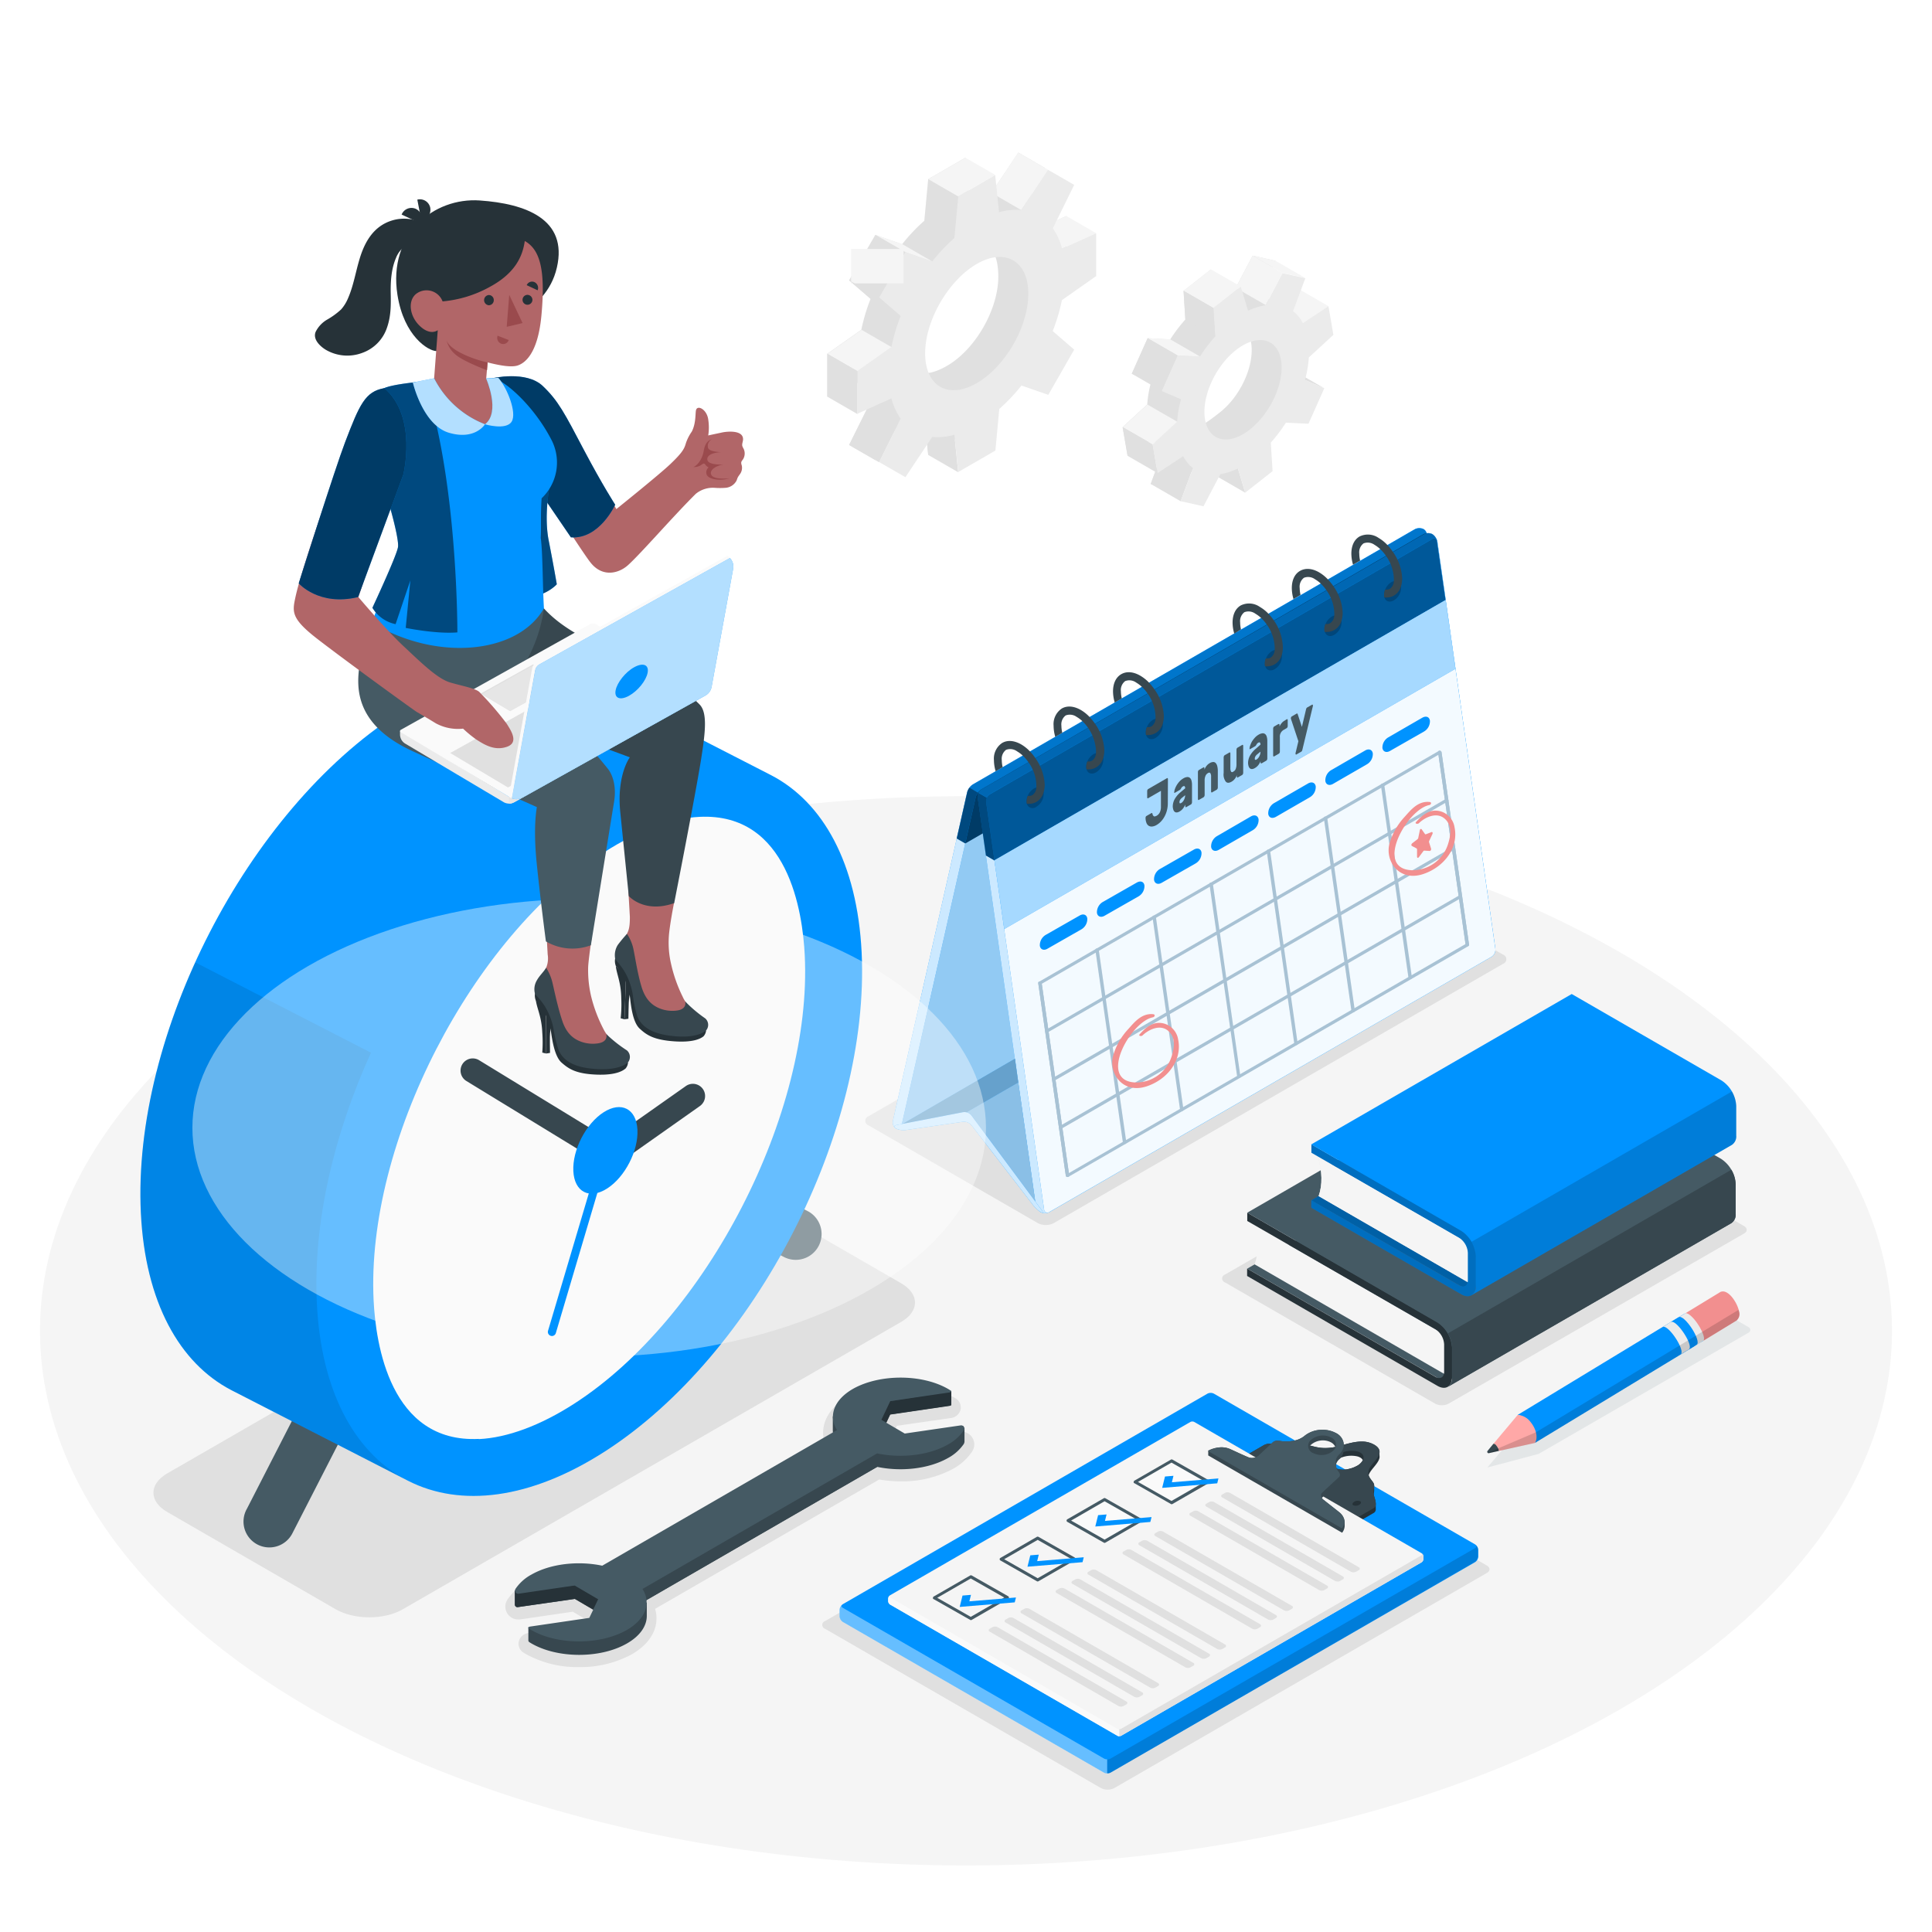 <svg class="animated" id="freepik_stories-time-management" xmlns="http://www.w3.org/2000/svg" viewBox="0 0 500 500" version="1.1" xmlns:xlink="http://www.w3.org/1999/xlink" xmlns:svgjs="http://svgjs.com/svgjs"><style>svg#freepik_stories-time-management:not(.animated) .animable {opacity: 0;}svg#freepik_stories-time-management.animated #freepik--Floor--inject-1--inject-10 {animation: 4s Infinite  linear heartbeat;animation-delay: 0s;}svg#freepik_stories-time-management.animated #freepik--Gears--inject-1--inject-10 {animation: 3s Infinite  linear spin;animation-delay: 0s;}svg#freepik_stories-time-management.animated #freepik--Wrench--inject-1--inject-10 {animation: 3s Infinite  linear shake;animation-delay: 0s;}svg#freepik_stories-time-management.animated #freepik--Character--inject-1--inject-10 {animation: 3s Infinite  linear floating;animation-delay: 0s;}            @keyframes heartbeat {                0% {                    transform: scale(1);                }                10% {                    transform: scale(1.1);                }                30% {                    transform: scale(1);                }                40% {                    transform: scale(1);                }                50% {                    transform: scale(1.1);                }                60% {                    transform: scale(1);                }                100% {                    transform: scale(1);                }            }                 @keyframes spin {             from {                 transform: rotate(0);               }               to {                 transform: rotate(360deg);               }         }                 @keyframes shake {                10%, 90% {                    transform: translate3d(-1px, 0, 0);                  }                  20%, 80% {                    transform: translate3d(2px, 0, 0);                  }                  30%, 50%, 70% {                    transform: translate3d(-4px, 0, 0);                  }                  40%, 60% {                    transform: translate3d(4px, 0, 0);                  }            }                    @keyframes floating {                0% {                    opacity: 1;                    transform: translateY(0px);                }                50% {                    transform: translateY(-10px);                }                100% {                    opacity: 1;                    transform: translateY(0px);                }            }        </style><!--Time Management--><g id="freepik--Floor--inject-1--inject-10" class="animable" style="transform-origin: 250px 344.42px;"><ellipse id="freepik--floor--inject-1--inject-10" cx="250" cy="344.42" rx="239.65" ry="138.36" style="fill: rgb(245, 245, 245); transform-origin: 250px 344.42px;" class="animable"></ellipse></g><g id="freepik--Shadows--inject-1--inject-10" class="animable" style="transform-origin: 246.341px 342.218px;"><path id="freepik--Shadow--inject-1--inject-10" d="M213.53,421.53l71.39,41.22a3.83,3.83,0,0,0,3.46,0l96.35-55.63c1-.55,1-1.44,0-2l-71.39-41.21a3.79,3.79,0,0,0-3.47,0l-96.34,55.62A1.05,1.05,0,0,0,213.53,421.53Z" style="fill: rgb(224, 224, 224); transform-origin: 299.14px 413.326px;" class="animable"></path><path id="freepik--shadow--inject-1--inject-10" d="M317,331.87l54.42,31.4a3.83,3.83,0,0,0,3.46,0l76.42-44c1-.55,1-1.44,0-2l-54.41-31.39a3.79,3.79,0,0,0-3.47,0L317,329.87A1.06,1.06,0,0,0,317,331.87Z" style="fill: rgb(224, 224, 224); transform-origin: 384.171px 324.571px;" class="animable"></path><g id="freepik--shadow--inject-1--inject-10"><path d="M452.59,343.5l-4.69-2.71a2.84,2.84,0,0,0-2.86,0l-53.75,31.5-6.37,7.5,13.27-3.52,54.4-31.41A.79.79,0,0,0,452.59,343.5Z" style="fill: rgb(69, 90, 100); opacity: 0.1; transform-origin: 418.949px 360.097px;" class="animable"></path></g><path id="freepik--shadow--inject-1--inject-10" d="M149.85,431.44a27.5,27.5,0,0,1-13.73-3.36l-.64-.39a2.69,2.69,0,0,1-1.23-2.85,2.94,2.94,0,0,1,2.68-2.23l13.9-2,.74-1.55-3.33-1.95-13.66,2-.49,0a3.32,3.32,0,0,1-2.79-5.1,14.07,14.07,0,0,1,5-4.54,27.76,27.76,0,0,1,13.5-3.23,32.08,32.08,0,0,1,5.58.48l58-33.48a8.49,8.49,0,0,1-.11-4.5c.72-2.87,2.87-5.4,6.22-7.3a29.78,29.78,0,0,1,27.25.12l.64.39a2.7,2.7,0,0,1,1.22,2.85A2.94,2.94,0,0,1,246,367l-13.91,2-.74,1.55,3.33,1.95,13.66-2a2.77,2.77,0,0,1,.49,0,3.32,3.32,0,0,1,2.79,5.1,14.09,14.09,0,0,1-5,4.55,27.75,27.75,0,0,1-13.5,3.22,32.08,32.08,0,0,1-5.58-.48l-58,33.48a8.53,8.53,0,0,1,.11,4.51c-.72,2.87-2.87,5.39-6.22,7.3A27.86,27.86,0,0,1,149.85,431.44Z" style="fill: rgb(224, 224, 224); transform-origin: 191.46px 394.823px;" class="animable"></path><path id="freepik--shadow--inject-1--inject-10" d="M268.61,316.55l-43.84-25.31a1.25,1.25,0,0,1,0-2.36L341,221.76a4.51,4.51,0,0,1,4.08,0L389,247.07a1.25,1.25,0,0,1,0,2.36L272.69,316.55A4.51,4.51,0,0,1,268.61,316.55Z" style="fill: rgb(224, 224, 224); transform-origin: 306.885px 269.155px;" class="animable"></path><path id="freepik--shadow--inject-1--inject-10" d="M104.22,416.49l129-74.38c4.78-2.76,4.78-7.24,0-10l-43.61-25.18c-4.78-2.76-12.54-2.76-17.32,0l-129,74.38c-4.78,2.77-4.78,7.24,0,10L86.9,416.49C91.68,419.25,99.44,419.25,104.22,416.49Z" style="fill: rgb(224, 224, 224); transform-origin: 138.255px 361.71px;" class="animable"></path></g><g id="freepik--Calendar--inject-1--inject-10" class="animable" style="transform-origin: 309.024px 225.315px;"><g id="freepik--calendar--inject-1--inject-10" class="animable" style="transform-origin: 309.024px 225.315px;"><g id="freepik--calendar--inject-1--inject-10" class="animable" style="transform-origin: 309.024px 225.315px;"><path d="M231.89,292.08a1.89,1.89,0,0,1-.8-2L250.31,205a3.58,3.58,0,0,1,1.47-2L366.18,137a2.52,2.52,0,0,1,2.27,0,1.91,1.91,0,0,1,.81,2L350,224a3.49,3.49,0,0,1-1.47,2L234.16,292A2.52,2.52,0,0,1,231.89,292.08Z" style="fill: rgb(0, 147, 255); transform-origin: 300.173px 214.521px;" id="elc3uknwtgeq" class="animable"></path><g id="elb7d0x3fahx"><path d="M231.89,292.08a1.89,1.89,0,0,1-.8-2L250.31,205a3.58,3.58,0,0,1,1.47-2L366.18,137a2.52,2.52,0,0,1,2.27,0,1.91,1.91,0,0,1,.81,2L350,224a3.49,3.49,0,0,1-1.47,2L234.16,292A2.52,2.52,0,0,1,231.89,292.08Z" style="fill: rgb(255, 255, 255); opacity: 0.8; transform-origin: 300.173px 214.521px;" class="animable"></path></g><path d="M252.51,206.29l-19.22,85.1c-.17.73.23,1,.87.65L348.56,226a3.49,3.49,0,0,0,1.47-2l19.23-85.1c.16-.73-.23-1-.88-.64L254,204.29A3.55,3.55,0,0,0,252.51,206.29Z" style="fill: rgb(0, 147, 255); transform-origin: 301.273px 215.147px;" id="elw3erozgntpi" class="animable"></path><g id="elel5bs726uqv"><path d="M252.51,206.29l-19.22,85.1c-.17.73.23,1,.87.65L348.56,226a3.49,3.49,0,0,0,1.47-2l19.23-85.1c.16-.73-.23-1-.88-.64L254,204.29A3.55,3.55,0,0,0,252.51,206.29Z" style="fill: rgb(255, 255, 255); opacity: 0.6; transform-origin: 301.273px 215.147px;" class="animable"></path></g><g id="eljxggxt47dkc"><path d="M252.51,206.29l-19.22,85.1c-.17.73.23,1,.87.65L348.56,226a3.49,3.49,0,0,0,1.47-2l19.23-85.1c.16-.73-.23-1-.88-.64L254,204.29A3.55,3.55,0,0,0,252.51,206.29Z" style="opacity: 0.05; transform-origin: 301.273px 215.147px;" class="animable"></path></g><path d="M370.66,138.2a2.51,2.51,0,0,0-2.28.05L254,204.29a2.15,2.15,0,0,0-1,2l15,105.41a3.1,3.1,0,0,0,1.29,2,2.54,2.54,0,0,0,2.28,0L386,247.61a2.17,2.17,0,0,0,1-2L372,140.18A3.1,3.1,0,0,0,370.66,138.2Z" style="fill: rgb(0, 147, 255); transform-origin: 320px 225.96px;" id="elrc0c6p2v9o" class="animable"></path><g id="elhmhup7kz9mh"><path d="M370.66,138.2a2.51,2.51,0,0,0-2.28.05L254,204.29a2.15,2.15,0,0,0-1,2l15,105.41a3.1,3.1,0,0,0,1.29,2,2.54,2.54,0,0,0,2.28,0L386,247.61a2.17,2.17,0,0,0,1-2L372,140.18A3.1,3.1,0,0,0,370.66,138.2Z" style="fill: rgb(255, 255, 255); opacity: 0.8; transform-origin: 320px 225.96px;" class="animable"></path></g><path d="M255.21,207.58l15,105.41a.86.86,0,0,0,1.37.67L386,247.61a2.17,2.17,0,0,0,1-2L372,140.18a.85.85,0,0,0-1.37-.66l-114.39,66A2.16,2.16,0,0,0,255.21,207.58Z" style="fill: rgb(0, 147, 255); transform-origin: 321.103px 226.585px;" id="el2m9gbl7i7bn" class="animable"></path><g id="elzhg4spmrboq"><path d="M255.21,207.58l15,105.41a.86.86,0,0,0,1.37.67L386,247.61a2.17,2.17,0,0,0,1-2L372,140.18a.85.85,0,0,0-1.37-.66l-114.39,66A2.16,2.16,0,0,0,255.21,207.58Z" style="fill: rgb(255, 255, 255); opacity: 0.95; transform-origin: 321.103px 226.585px;" class="animable"></path></g><path d="M263.54,280.17l-13.43,7.75h0a2,2,0,0,0-.83,0l-15.85,3.05h0L262.67,274Z" style="fill: rgb(0, 147, 255); transform-origin: 248.485px 282.485px;" id="elulrmbsqn61" class="animable"></path><g id="elu374q8o5s9"><path d="M263.54,280.17l-13.43,7.75h0a2,2,0,0,0-.83,0l-15.85,3.05h0L262.67,274Z" style="fill: rgb(255, 255, 255); opacity: 0.5; transform-origin: 248.485px 282.485px;" class="animable"></path></g><g id="elnszotfmrx6"><path d="M263.54,280.17l-13.43,7.75h0a2,2,0,0,0-.83,0l-15.85,3.05h0L262.67,274Z" style="opacity: 0.2; transform-origin: 248.485px 282.485px;" class="animable"></path></g><path d="M267.92,310.9l-16.5-22.24a2.26,2.26,0,0,0-1.25-.78l13.37-7.71Z" style="fill: rgb(0, 147, 255); transform-origin: 259.045px 295.535px;" id="elmtf5gv3yow9" class="animable"></path><g id="elgrt3wfzzw6k"><path d="M267.92,310.9l-16.5-22.24a2.26,2.26,0,0,0-1.25-.78l13.37-7.71Z" style="fill: rgb(255, 255, 255); opacity: 0.6; transform-origin: 259.045px 295.535px;" class="animable"></path></g><g id="elagcgfueznlj"><path d="M267.92,310.9l-16.5-22.24a2.26,2.26,0,0,0-1.25-.78l13.37-7.71Z" style="opacity: 0.1; transform-origin: 259.045px 295.535px;" class="animable"></path></g><path d="M267.41,311.94l-16-20.75a2.59,2.59,0,0,0-2.17-.88l-14.94,2.16a4.4,4.4,0,0,1-2.44-.44c-.61-.35-.51-.75.23-.89l17.16-3.31a2.34,2.34,0,0,1,2.14.84l18.21,24.52c.44.61.31.81-.3.46A8,8,0,0,1,267.41,311.94Z" style="fill: rgb(0, 147, 255); transform-origin: 250.661px 300.815px;" id="ely1y9yycqdd" class="animable"></path><g id="elmi0c8dvsrya"><path d="M267.41,311.94l-16-20.75a2.59,2.59,0,0,0-2.17-.88l-14.94,2.16a4.4,4.4,0,0,1-2.44-.44c-.61-.35-.51-.75.23-.89l17.16-3.31a2.34,2.34,0,0,1,2.14.84l18.21,24.52c.44.61.31.81-.3.46A8,8,0,0,1,267.41,311.94Z" style="fill: rgb(255, 255, 255); opacity: 0.8; transform-origin: 250.661px 300.815px;" class="animable"></path></g><path d="M369.29,138.47a1.86,1.86,0,0,0-.83-1.54,2.54,2.54,0,0,0-2.28,0L251.78,203a3.61,3.61,0,0,0-1.47,2l-2.71,12,2.2,1.27,116.74-67.4,2.72-12a2.13,2.13,0,0,0,0-.42Z" style="fill: rgb(0, 147, 255); transform-origin: 308.445px 177.465px;" id="elukf6trq0ncj" class="animable"></path><g id="elou03y3ogwi"><path d="M369.26,138.89c.16-.73-.23-1-.88-.64L254,204.29a3.55,3.55,0,0,0-1.48,2l-2.71,12,116.74-67.4Z" style="opacity: 0.6; transform-origin: 309.553px 178.191px;" class="animable"></path></g><g id="ellbz3639t9h"><path d="M253.09,205.13a3.13,3.13,0,0,0-.57,1.16l-2.72,12L247.6,217l2.71-12a3.24,3.24,0,0,1,.58-1.16Z" style="opacity: 0.5; transform-origin: 250.345px 211.065px;" class="animable"></path></g><g id="eluphb3zgih8"><path d="M369.29,138.47c-.05-.41-.41-.52-.91-.22L254,204.29a3.08,3.08,0,0,0-.9.84l-2.2-1.27a3.18,3.18,0,0,1,.89-.84L366.18,137a2.54,2.54,0,0,1,2.28,0A1.86,1.86,0,0,1,369.29,138.47Z" style="opacity: 0.2; transform-origin: 310.095px 170.93px;" class="animable"></path></g><path d="M372.09,141.19h0l-.14-1,0-.15s0,0,0,0h0a3.13,3.13,0,0,0-1.25-1.79,2.51,2.51,0,0,0-2.28.05L254,204.29a2,2,0,0,0-.79.9h0a2,2,0,0,0-.2,1.12l2.16,15.1,2.2,1.28,116.75-67.4Z" style="fill: rgb(0, 147, 255); transform-origin: 313.559px 180.345px;" id="elgzgyn9mb4x8" class="animable"></path><g id="el0pu4hwhvxw8g"><path d="M374.11,155.29l-116.75,67.4-2.15-15.11a2,2,0,0,1,.19-1.12,2.17,2.17,0,0,1,.79-.9l114.4-66a.83.83,0,0,1,1.31.43V140l0,.15.14,1h0Z" style="opacity: 0.4; transform-origin: 314.653px 181.037px;" class="animable"></path></g><g id="ellg86d5pg8n8"><path d="M257.36,222.69l-2.2-1.28L253,206.31a2,2,0,0,1,.2-1.12l2.21,1.27a2,2,0,0,0-.2,1.12Z" style="opacity: 0.5; transform-origin: 255.174px 213.94px;" class="animable"></path></g><g id="elbh6sbu57i3w"><path d="M371.91,140a.83.83,0,0,0-1.32-.47l-114.4,66a2,2,0,0,0-.78.9l-2.21-1.27a2,2,0,0,1,.79-.9l114.39-66a2.51,2.51,0,0,1,2.28-.05A3,3,0,0,1,371.91,140Z" style="opacity: 0.3; transform-origin: 312.555px 172.195px;" class="animable"></path></g><g id="elsrkhxbiinwd"><g style="opacity: 0.2; transform-origin: 314.155px 179.746px;" class="animable"><path d="M265.7,207.7a3.94,3.94,0,0,1,1.86-3.62c1.22-.7,2.35-.22,2.54,1.08a3.93,3.93,0,0,1-1.87,3.62A1.54,1.54,0,0,1,265.7,207.7Z" id="elqq0ynddljri" class="animable" style="transform-origin: 267.9px 206.451px;"></path><path d="M281.13,198.8a3.91,3.91,0,0,1,1.87-3.62c1.21-.71,2.35-.22,2.53,1.07a3.94,3.94,0,0,1-1.86,3.63C282.45,200.58,281.31,200.1,281.13,198.8Z" id="el71c85wpznmx" class="animable" style="transform-origin: 283.33px 197.528px;"></path><path d="M296.54,189.9a3.92,3.92,0,0,1,1.86-3.62c1.22-.7,2.35-.22,2.54,1.08a4,4,0,0,1-1.87,3.62C297.86,191.68,296.72,191.2,296.54,189.9Z" id="eli1u4w7w8jho" class="animable" style="transform-origin: 298.738px 188.63px;"></path><path d="M327.37,172.1a3.92,3.92,0,0,1,1.86-3.62c1.22-.7,2.35-.22,2.54,1.08a3.94,3.94,0,0,1-1.87,3.62C328.69,173.88,327.55,173.4,327.37,172.1Z" id="eliebmv3ukkj" class="animable" style="transform-origin: 329.569px 170.83px;"></path><path d="M342.8,163.19a3.91,3.91,0,0,1,1.87-3.62c1.21-.7,2.35-.22,2.53,1.08a3.92,3.92,0,0,1-1.86,3.62C344.12,165,343,164.49,342.8,163.19Z" id="elhd58ldg4a6b" class="animable" style="transform-origin: 345px 161.927px;"></path><path d="M358.21,154.29a3.94,3.94,0,0,1,1.86-3.62c1.22-.7,2.35-.22,2.54,1.08a3.93,3.93,0,0,1-1.87,3.62C359.53,156.07,358.39,155.59,358.21,154.29Z" id="el120ek6mjpcee" class="animable" style="transform-origin: 360.41px 153.02px;"></path></g></g><path d="M270.37,203.06a7.23,7.23,0,0,1-.12,1.33,6.56,6.56,0,0,1-.17.67,4.08,4.08,0,0,1-1.84,2.46,3.81,3.81,0,0,1-1.95.51l-.54,0-.06-.29a3.47,3.47,0,0,1,.29-1.77,2,2,0,0,0,1.23-.21,2.56,2.56,0,0,0,1-1.92.38.38,0,0,0,0-.1,6.12,6.12,0,0,0,0-.65,10.68,10.68,0,0,0-2.06-5.85,11.37,11.37,0,0,0-1.46-1.69,8.28,8.28,0,0,0-1.47-1.1,3,3,0,0,0-2.86-.39,2.92,2.92,0,0,0-1.1,2.67,8,8,0,0,0,.23,1.82l-1.85,1.07,0-.12a10.39,10.39,0,0,1-.41-2.77,4.84,4.84,0,0,1,2.14-4.46c1.37-.79,3.11-.65,4.93.39a10.14,10.14,0,0,1,2.27,1.83,12.53,12.53,0,0,1,1.39,1.73A12.83,12.83,0,0,1,270.37,203.06Z" style="fill: rgb(55, 71, 79); transform-origin: 263.79px 199.897px;" id="elxkp7i7egvl" class="animable"></path><path d="M285.8,194.15a7.15,7.15,0,0,1-.12,1.33,5,5,0,0,1-.16.69,4.12,4.12,0,0,1-1.85,2.44,3.81,3.81,0,0,1-1.95.51l-.53,0a1.36,1.36,0,0,1-.06-.29,3.37,3.37,0,0,1,.28-1.77,2,2,0,0,0,1.23-.21,2.51,2.51,0,0,0,1-1.92.31.31,0,0,0,0-.09,4.41,4.41,0,0,0,0-.66,11.49,11.49,0,0,0-3.52-7.54,7.93,7.93,0,0,0-1.47-1.1,3,3,0,0,0-2.86-.38,2.91,2.91,0,0,0-1.1,2.66,8,8,0,0,0,.23,1.82l-1.85,1.07,0-.12a10.36,10.36,0,0,1-.4-2.77,4.84,4.84,0,0,1,2.13-4.46c1.37-.79,3.12-.65,4.93.39a10.14,10.14,0,0,1,2.27,1.83,13.85,13.85,0,0,1,1.39,1.73A12.75,12.75,0,0,1,285.8,194.15Z" style="fill: rgb(55, 71, 79); transform-origin: 279.225px 190.987px;" id="el2huv53hji5d" class="animable"></path><path d="M301.2,185.25a8.36,8.36,0,0,1-.11,1.34,5.2,5.2,0,0,1-.17.68,4,4,0,0,1-1.84,2.44,3.82,3.82,0,0,1-1.95.52,3.15,3.15,0,0,1-.53,0,1.36,1.36,0,0,1-.06-.29,3.37,3.37,0,0,1,.28-1.77,1.88,1.88,0,0,0,1.22-.21,2.5,2.5,0,0,0,1-1.92.28.28,0,0,0,0-.09,4.33,4.33,0,0,0,0-.66,10.73,10.73,0,0,0-2.06-5.84,10.89,10.89,0,0,0-1.46-1.69,8.35,8.35,0,0,0-1.47-1.11,3,3,0,0,0-2.86-.38,2.91,2.91,0,0,0-1.1,2.67,8,8,0,0,0,.23,1.82l-1.86,1.07,0-.13a10.37,10.37,0,0,1-.41-2.76c0-2.09.76-3.67,2.13-4.46s3.12-.66,4.93.39a10.36,10.36,0,0,1,2.28,1.82,13.85,13.85,0,0,1,1.39,1.73A12.82,12.82,0,0,1,301.2,185.25Z" style="fill: rgb(55, 71, 79); transform-origin: 294.625px 182.106px;" id="elb3yrz9k3rmk" class="animable"></path><path d="M332,167.48a7.24,7.24,0,0,1-.11,1.33,7,7,0,0,1-.17.69,4.12,4.12,0,0,1-1.85,2.44,3.85,3.85,0,0,1-1.94.51,3.08,3.08,0,0,1-.53,0,1.55,1.55,0,0,1-.07-.31,3.41,3.41,0,0,1,.27-1.75,2,2,0,0,0,1.24-.2,2.55,2.55,0,0,0,1.05-2,.15.15,0,0,1,0-.07,6.18,6.18,0,0,0,0-.65,10.76,10.76,0,0,0-2.07-5.87,10.87,10.87,0,0,0-1.47-1.69,8.15,8.15,0,0,0-1.45-1.08,3,3,0,0,0-2.86-.39,2.94,2.94,0,0,0-1.09,2.67,7.74,7.74,0,0,0,.22,1.79L319.4,164l0-.1a10.37,10.37,0,0,1-.41-2.76c0-2.09.76-3.67,2.13-4.46a4.84,4.84,0,0,1,4.93.39,9.72,9.72,0,0,1,2.26,1.81,14.09,14.09,0,0,1,1.4,1.73A12.87,12.87,0,0,1,332,167.48Z" style="fill: rgb(55, 71, 79); transform-origin: 325.495px 164.322px;" id="elsnwww82wiqj" class="animable"></path><path d="M347.48,158.57a7.34,7.34,0,0,1-.12,1.34c-.05.24-.1.46-.17.69a4,4,0,0,1-1.84,2.43,3.81,3.81,0,0,1-2,.51,4.71,4.71,0,0,1-.53,0,1.65,1.65,0,0,1-.07-.32,3.34,3.34,0,0,1,.27-1.74,1.93,1.93,0,0,0,1.24-.21,2.52,2.52,0,0,0,1.05-2,.15.15,0,0,0,0-.07,6,6,0,0,0,0-.65,10.63,10.63,0,0,0-2.08-5.86,11,11,0,0,0-1.46-1.7,8.52,8.52,0,0,0-1.45-1.08,3,3,0,0,0-2.86-.38,2.89,2.89,0,0,0-1.1,2.67,8.31,8.31,0,0,0,.22,1.78l-1.85,1.08,0-.1a10.37,10.37,0,0,1-.41-2.76c0-2.09.76-3.68,2.14-4.46s3.12-.66,4.92.38A10,10,0,0,1,343.7,150h0a13.92,13.92,0,0,1,1.4,1.73A12.82,12.82,0,0,1,347.48,158.57Z" style="fill: rgb(55, 71, 79); transform-origin: 340.9px 155.391px;" id="elfuyql3zcur4" class="animable"></path><path d="M362.88,149.67a7.34,7.34,0,0,1-.12,1.34,6.57,6.57,0,0,1-.16.67,4.11,4.11,0,0,1-1.85,2.46,3.88,3.88,0,0,1-1.95.5l-.52,0a1.65,1.65,0,0,1-.07-.32,3.37,3.37,0,0,1,.27-1.74,2,2,0,0,0,1.24-.21,2.53,2.53,0,0,0,1-2,.13.13,0,0,0,0-.06,4.41,4.41,0,0,0,0-.66,10.65,10.65,0,0,0-2.07-5.86,10.94,10.94,0,0,0-1.47-1.69,8,8,0,0,0-1.44-1.09,3,3,0,0,0-2.86-.38,2.89,2.89,0,0,0-1.1,2.67,7.74,7.74,0,0,0,.22,1.79l-1.86,1.07,0-.1a10.37,10.37,0,0,1-.41-2.76c0-2.09.76-3.67,2.13-4.46a4.86,4.86,0,0,1,4.93.38,10,10,0,0,1,2.25,1.81,12.54,12.54,0,0,1,1.4,1.74A12.79,12.79,0,0,1,362.88,149.67Z" style="fill: rgb(55, 71, 79); transform-origin: 356.305px 146.491px;" id="elesfjfndqvui" class="animable"></path><polygon points="259.91 240.44 376.64 173.1 374.11 155.29 257.36 222.64 259.91 240.44" style="fill: rgb(0, 147, 255); transform-origin: 317px 197.865px;" id="el1szdlqc4lr2" class="animable"></polygon><g id="el7yw1ttw0wtw"><g style="opacity: 0.65; transform-origin: 317px 197.865px;" class="animable"><polygon points="259.91 240.44 376.64 173.1 374.11 155.29 257.36 222.64 259.91 240.44" style="fill: rgb(255, 255, 255); transform-origin: 317px 197.865px;" id="elrufpa1eqio" class="animable"></polygon></g></g><path d="M269.11,244.76c.15,1,1.06,1.32,2,.75l8.76-5a3.1,3.1,0,0,0,1.52-2.81c-.14-1-1.05-1.32-2-.75l-8.76,5A3.11,3.11,0,0,0,269.11,244.76Z" style="fill: rgb(0, 147, 255); transform-origin: 275.25px 241.23px;" id="elmji9h6qay0s" class="animable"></path><path d="M283.89,236.23c.14,1,1.05,1.32,2,.75l8.76-5a3.09,3.09,0,0,0,1.53-2.81c-.14-1-1-1.32-2-.75l-8.76,5A3.09,3.09,0,0,0,283.89,236.23Z" style="fill: rgb(0, 147, 255); transform-origin: 290.035px 232.7px;" id="ely4jdi7430tg" class="animable"></path><path d="M298.67,227.7c.14,1,1.05,1.32,2,.75l8.76-5a3.08,3.08,0,0,0,1.52-2.81c-.14-1-1.05-1.32-2-.75l-8.76,5A3.09,3.09,0,0,0,298.67,227.7Z" style="fill: rgb(0, 147, 255); transform-origin: 304.81px 224.17px;" id="elas9152rjpzg" class="animable"></path><path d="M313.44,219.17c.14,1,1.05,1.32,2,.75l8.76-5.06a3.07,3.07,0,0,0,1.52-2.8c-.14-1-1.05-1.32-2-.76L315,216.36A3.08,3.08,0,0,0,313.44,219.17Z" style="fill: rgb(0, 147, 255); transform-origin: 319.58px 215.614px;" id="elvs3wg7zh9v" class="animable"></path><path d="M328.22,210.63c.14,1,1,1.32,2,.76l8.76-5.06a3.09,3.09,0,0,0,1.53-2.8c-.14-1-1.05-1.32-2-.76l-8.76,5.06A3.08,3.08,0,0,0,328.22,210.63Z" style="fill: rgb(0, 147, 255); transform-origin: 334.365px 207.08px;" id="elirnxgwraqc" class="animable"></path><path d="M343,202.1c.14,1,1.05,1.32,2,.76l8.76-5.06a3.09,3.09,0,0,0,1.52-2.81c-.14-1-1.05-1.32-2-.75l-8.76,5.06A3.08,3.08,0,0,0,343,202.1Z" style="fill: rgb(0, 147, 255); transform-origin: 349.14px 198.546px;" id="el89bs32h1tj2" class="animable"></path><path d="M357.77,193.57c.14,1,1.05,1.32,2,.75l8.76-5a3.08,3.08,0,0,0,1.53-2.81c-.14-1-1-1.32-2-.75l-8.76,5.06A3.07,3.07,0,0,0,357.77,193.57Z" style="fill: rgb(0, 147, 255); transform-origin: 363.916px 190.04px;" id="elwbmwsgu4rf" class="animable"></path><g id="elk6lyyxao9h"><g style="opacity: 0.17; transform-origin: 324.441px 249.437px;" class="animable"><path d="M379.8,244.86a.46.46,0,0,1-.49-.36l-7.14-49.84a.37.37,0,0,1,.39-.4.49.49,0,0,1,.5.36l7.13,49.84A.37.37,0,0,1,379.8,244.86Z" style="fill: rgb(0, 147, 255); transform-origin: 376.18px 219.561px;" id="el8zu38649p5" class="animable"></path><path d="M365,253.4a.46.46,0,0,1-.49-.36l-7.14-49.84a.37.37,0,0,1,.39-.4.46.46,0,0,1,.49.36L365.41,253A.37.37,0,0,1,365,253.4Z" style="fill: rgb(0, 147, 255); transform-origin: 361.39px 228.1px;" id="elfcp19hj3gvt" class="animable"></path><path d="M350.24,261.93a.48.48,0,0,1-.5-.36l-7.13-49.84a.37.37,0,0,1,.38-.4.47.47,0,0,1,.5.36l7.14,49.84A.37.37,0,0,1,350.24,261.93Z" style="fill: rgb(0, 147, 255); transform-origin: 346.62px 236.63px;" id="els45z882o86c" class="animable"></path><path d="M335.46,270.47a.48.48,0,0,1-.5-.37l-7.14-49.84a.37.37,0,0,1,.39-.39.47.47,0,0,1,.5.36l7.13,49.84A.37.37,0,0,1,335.46,270.47Z" style="fill: rgb(0, 147, 255); transform-origin: 331.83px 245.17px;" id="elwgckva5y75c" class="animable"></path><path d="M320.68,279a.47.47,0,0,1-.5-.36L313,228.8a.37.37,0,0,1,.39-.4.48.48,0,0,1,.5.36l7.13,49.84A.37.37,0,0,1,320.68,279Z" style="fill: rgb(0, 147, 255); transform-origin: 317.01px 253.7px;" id="el179dv8v5vc7" class="animable"></path><path d="M305.89,287.54a.47.47,0,0,1-.49-.37l-7.14-49.84c0-.21.14-.38.39-.39a.46.46,0,0,1,.49.36l7.14,49.84A.37.37,0,0,1,305.89,287.54Z" style="fill: rgb(0, 147, 255); transform-origin: 302.271px 262.24px;" id="elnxhqx771t0i" class="animable"></path><path d="M291.11,296.07a.48.48,0,0,1-.5-.36l-7.13-49.84a.37.37,0,0,1,.39-.4.46.46,0,0,1,.49.36l7.14,49.84A.37.37,0,0,1,291.11,296.07Z" style="fill: rgb(0, 147, 255); transform-origin: 287.49px 270.77px;" id="el1wivwfzb1pa" class="animable"></path><path d="M276.33,304.6a.47.47,0,0,1-.5-.36l-7.14-49.84a.38.38,0,0,1,.39-.4.48.48,0,0,1,.5.37l7.14,49.84A.37.37,0,0,1,276.33,304.6Z" style="fill: rgb(0, 147, 255); transform-origin: 272.705px 279.3px;" id="elo0cwv8sjyjn" class="animable"></path><path d="M271,267.22a.47.47,0,0,1-.41-.17.33.33,0,0,1,.08-.52l103.48-59.75a.51.51,0,0,1,.62.12.33.33,0,0,1-.09.52L271.19,267.16A.42.42,0,0,1,271,267.22Z" style="fill: rgb(0, 147, 255); transform-origin: 322.678px 236.973px;" id="elt7zq0bogmrr" class="animable"></path><path d="M272.76,279.68a.5.5,0,0,1-.41-.17.33.33,0,0,1,.09-.52l103.47-59.75a.52.52,0,0,1,.63.12.34.34,0,0,1-.09.52L273,279.62A.39.39,0,0,1,272.76,279.68Z" style="fill: rgb(0, 147, 255); transform-origin: 324.442px 249.432px;" id="elxbypbt59srm" class="animable"></path><path d="M274.54,292.14a.5.5,0,0,1-.41-.17.34.34,0,0,1,.09-.53L377.7,231.7a.51.51,0,0,1,.62.12.33.33,0,0,1-.09.52L274.76,292.08A.43.43,0,0,1,274.54,292.14Z" style="fill: rgb(0, 147, 255); transform-origin: 326.225px 261.892px;" id="elnclwg0i9q6f" class="animable"></path><path d="M276.33,304.6a.45.45,0,0,1-.23,0,.41.41,0,0,1-.27-.32l-7.14-49.84a.36.36,0,0,1,.18-.34l103.47-59.74a.51.51,0,0,1,.45,0,.44.44,0,0,1,.27.31l7.13,49.84a.34.34,0,0,1-.17.34L276.54,304.54A.37.37,0,0,1,276.33,304.6Zm-6.72-50,7,49,102.66-59.27-7-49Z" style="fill: rgb(0, 147, 255); transform-origin: 324.441px 249.461px;" id="elz6f4i0v9xq" class="animable"></path></g></g><g id="el3ys85tg1l14"><g style="opacity: 0.17; transform-origin: 324.441px 249.437px;" class="animable"><path d="M379.8,244.86a.46.46,0,0,1-.49-.36l-7.14-49.84a.37.37,0,0,1,.39-.4.49.49,0,0,1,.5.36l7.13,49.84A.37.37,0,0,1,379.8,244.86Z" id="eld93pc6xu1ft" class="animable" style="transform-origin: 376.18px 219.561px;"></path><path d="M365,253.4a.46.46,0,0,1-.49-.36l-7.14-49.84a.37.37,0,0,1,.39-.4.46.46,0,0,1,.49.36L365.41,253A.37.37,0,0,1,365,253.4Z" id="elovmrrekvwpl" class="animable" style="transform-origin: 361.39px 228.1px;"></path><path d="M350.24,261.93a.48.48,0,0,1-.5-.36l-7.13-49.84a.37.37,0,0,1,.38-.4.47.47,0,0,1,.5.36l7.14,49.84A.37.37,0,0,1,350.24,261.93Z" id="el4uo5a3xqfjp" class="animable" style="transform-origin: 346.62px 236.63px;"></path><path d="M335.46,270.47a.48.48,0,0,1-.5-.37l-7.14-49.84a.37.37,0,0,1,.39-.39.47.47,0,0,1,.5.36l7.13,49.84A.37.37,0,0,1,335.46,270.47Z" id="el8ypf8t1gj9y" class="animable" style="transform-origin: 331.83px 245.17px;"></path><path d="M320.68,279a.47.47,0,0,1-.5-.36L313,228.8a.37.37,0,0,1,.39-.4.48.48,0,0,1,.5.36l7.13,49.84A.37.37,0,0,1,320.68,279Z" id="elc7p4kthn0al" class="animable" style="transform-origin: 317.01px 253.7px;"></path><path d="M305.89,287.54a.47.47,0,0,1-.49-.37l-7.14-49.84c0-.21.14-.38.39-.39a.46.46,0,0,1,.49.36l7.14,49.84A.37.37,0,0,1,305.89,287.54Z" id="eldz2o5yxep5p" class="animable" style="transform-origin: 302.271px 262.24px;"></path><path d="M291.11,296.07a.48.48,0,0,1-.5-.36l-7.13-49.84a.37.37,0,0,1,.39-.4.46.46,0,0,1,.49.36l7.14,49.84A.37.37,0,0,1,291.11,296.07Z" id="elgmwu3lc6vfg" class="animable" style="transform-origin: 287.49px 270.77px;"></path><path d="M276.33,304.6a.47.47,0,0,1-.5-.36l-7.14-49.84a.38.38,0,0,1,.39-.4.48.48,0,0,1,.5.37l7.14,49.84A.37.37,0,0,1,276.33,304.6Z" id="elju6j9al2jf" class="animable" style="transform-origin: 272.705px 279.3px;"></path><path d="M271,267.22a.47.47,0,0,1-.41-.17.33.33,0,0,1,.08-.52l103.48-59.75a.51.51,0,0,1,.62.12.33.33,0,0,1-.09.52L271.19,267.16A.42.42,0,0,1,271,267.22Z" id="elxcbtkkmb2fh" class="animable" style="transform-origin: 322.678px 236.973px;"></path><path d="M272.76,279.68a.5.5,0,0,1-.41-.17.33.33,0,0,1,.09-.52l103.47-59.75a.52.52,0,0,1,.63.12.34.34,0,0,1-.09.52L273,279.62A.39.39,0,0,1,272.76,279.68Z" id="elg1p6gc3kper" class="animable" style="transform-origin: 324.442px 249.432px;"></path><path d="M274.54,292.14a.5.5,0,0,1-.41-.17.34.34,0,0,1,.09-.53L377.7,231.7a.51.51,0,0,1,.62.12.33.33,0,0,1-.09.52L274.76,292.08A.43.43,0,0,1,274.54,292.14Z" id="elxmqp9h3ftcs" class="animable" style="transform-origin: 326.225px 261.892px;"></path><path d="M276.33,304.6a.45.45,0,0,1-.23,0,.41.41,0,0,1-.27-.32l-7.14-49.84a.36.36,0,0,1,.18-.34l103.47-59.74a.51.51,0,0,1,.45,0,.44.44,0,0,1,.27.31l7.13,49.84a.34.34,0,0,1-.17.34L276.54,304.54A.37.37,0,0,1,276.33,304.6Zm-6.72-50,7,49,102.66-59.27-7-49Z" id="elkdra5yehmnb" class="animable" style="transform-origin: 324.441px 249.461px;"></path></g></g></g><path d="M302.23,207.88a7.38,7.38,0,0,1-.23,1.85,6.67,6.67,0,0,1-.63,1.6,5.81,5.81,0,0,1-.92,1.28,5.25,5.25,0,0,1-1.1.88,2.86,2.86,0,0,1-1.15.41,1.47,1.47,0,0,1-.9-.18,1.51,1.51,0,0,1-.6-.76,3.55,3.55,0,0,1-.23-1.32.66.66,0,0,1,.06-.27.35.35,0,0,1,.15-.18l1.24-.72c.12-.07.2-.08.24-.05a.68.68,0,0,1,.12.28.8.8,0,0,0,.36.56c.16.08.4,0,.71-.15a2.09,2.09,0,0,0,.83-.91,3.24,3.24,0,0,0,.27-1.38v-4.16l-3.3,1.91a.15.15,0,0,1-.19,0,.33.33,0,0,1-.07-.24v-1.58a.74.74,0,0,1,.07-.32.5.5,0,0,1,.19-.23L302,201.4a.14.14,0,0,1,.18,0,.29.29,0,0,1,.08.24Z" style="fill: rgb(69, 90, 100); transform-origin: 299.366px 207.639px;" id="elmciiyhbngw" class="animable"></path><path d="M303.51,208.74a4,4,0,0,1,.49-1.91,6.52,6.52,0,0,1,1.59-1.86l1.13-.95a.76.76,0,0,0-.13-.51c-.08-.11-.23-.1-.43,0a1.13,1.13,0,0,0-.35.29,2.62,2.62,0,0,0-.17.28,1.07,1.07,0,0,1-.17.24.86.86,0,0,1-.18.14l-1.23.71a.15.15,0,0,1-.16,0,.25.25,0,0,1,0-.21,2.65,2.65,0,0,1,.19-.82,5.81,5.81,0,0,1,.48-1,6.19,6.19,0,0,1,.72-.94,4.16,4.16,0,0,1,.92-.73,2.4,2.4,0,0,1,1-.37,1,1,0,0,1,.72.2,1.35,1.35,0,0,1,.42.7,4,4,0,0,1,.14,1.12v4.51a.72.72,0,0,1-.08.32.49.49,0,0,1-.18.23l-1.22.7a.14.14,0,0,1-.18,0,.33.33,0,0,1-.08-.24v-.41a5,5,0,0,1-.58,1,3.13,3.13,0,0,1-.9.78,1.66,1.66,0,0,1-.74.25.8.8,0,0,1-.54-.18,1.2,1.2,0,0,1-.34-.55A3.23,3.23,0,0,1,303.51,208.74Zm2.2-.94a1.27,1.27,0,0,0,.4-.34,2.44,2.44,0,0,0,.32-.49,2.78,2.78,0,0,0,.21-.57,2.61,2.61,0,0,0,.08-.6l-.89.72a2.14,2.14,0,0,0-.42.49,1.06,1.06,0,0,0-.16.56c0,.19,0,.29.12.32S305.56,207.89,305.71,207.8Z" style="fill: rgb(69, 90, 100); transform-origin: 306px 205.677px;" id="elixvd7ts91d" class="animable"></path><path d="M315.17,203.8a.67.67,0,0,1-.08.33.49.49,0,0,1-.18.23l-1.22.7a.14.14,0,0,1-.18,0,.33.33,0,0,1-.08-.24V201a1.59,1.59,0,0,0-.2-.91c-.14-.18-.35-.18-.64,0a1.44,1.44,0,0,0-.63.76,2.9,2.9,0,0,0-.2,1.14v3.76a.8.8,0,0,1-.08.33.49.49,0,0,1-.18.23l-1.22.7a.15.15,0,0,1-.19,0,.33.33,0,0,1-.07-.24v-6.94a.78.78,0,0,1,.07-.33.53.53,0,0,1,.19-.22l1.17-.68a.14.14,0,0,1,.18,0,.3.3,0,0,1,.08.23v.35c.05-.13.12-.27.19-.43a3.68,3.68,0,0,1,.28-.45,3.78,3.78,0,0,1,.38-.43,2.78,2.78,0,0,1,.51-.37,1.91,1.91,0,0,1,.85-.29.86.86,0,0,1,.67.23,1.81,1.81,0,0,1,.43.81,5.59,5.59,0,0,1,.15,1.43Z" style="fill: rgb(69, 90, 100); transform-origin: 312.595px 202.125px;" id="eluivesya497a" class="animable"></path><path d="M316.68,196a.79.79,0,0,1,.08-.32.49.49,0,0,1,.18-.23l1.22-.7a.14.14,0,0,1,.18,0,.33.33,0,0,1,.08.24v3.77a1.79,1.79,0,0,0,.18.92c.13.19.33.2.61,0a1.34,1.34,0,0,0,.61-.73,3.31,3.31,0,0,0,.18-1.13v-3.77a.78.78,0,0,1,.07-.33.47.47,0,0,1,.19-.22l1.22-.71a.14.14,0,0,1,.18,0,.32.32,0,0,1,.08.23V200a.8.8,0,0,1-.08.33.54.54,0,0,1-.18.23l-1.13.64a.14.14,0,0,1-.18,0,.33.33,0,0,1-.08-.24v-.34a3.15,3.15,0,0,1-.19.43,2.61,2.61,0,0,1-.27.44,3.78,3.78,0,0,1-.38.43,3,3,0,0,1-.52.38c-.63.36-1.12.38-1.49,0a3.08,3.08,0,0,1-.56-2.25Z" style="fill: rgb(69, 90, 100); transform-origin: 319.195px 197.667px;" id="el5dzrv0cy57e" class="animable"></path><path d="M323,197.47a4.07,4.07,0,0,1,.49-1.9,6.72,6.72,0,0,1,1.59-1.86l1.13-1a.83.83,0,0,0-.12-.51c-.09-.11-.23-.1-.44,0a1,1,0,0,0-.34.29,3,3,0,0,0-.18.28,1.09,1.09,0,0,1-.16.24.94.94,0,0,1-.19.14l-1.23.71a.15.15,0,0,1-.16,0,.3.3,0,0,1,0-.21,2.75,2.75,0,0,1,.2-.83,5.29,5.29,0,0,1,.47-1,7,7,0,0,1,.73-.94,3.9,3.9,0,0,1,.91-.73,2.48,2.48,0,0,1,1-.37,1,1,0,0,1,.72.2,1.35,1.35,0,0,1,.42.7,4,4,0,0,1,.14,1.12v4.51a.72.72,0,0,1-.08.32.45.45,0,0,1-.19.23l-1.21.7c-.08,0-.14,0-.19,0a.33.33,0,0,1-.08-.24V197a4.54,4.54,0,0,1-.57,1,3,3,0,0,1-.91.78,1.62,1.62,0,0,1-.74.25.84.84,0,0,1-.54-.18,1.28,1.28,0,0,1-.33-.55A2.88,2.88,0,0,1,323,197.47Zm2.21-.93a1.36,1.36,0,0,0,.39-.34,2.07,2.07,0,0,0,.32-.49,3.54,3.54,0,0,0,.22-.57,2.6,2.6,0,0,0,.07-.61l-.89.73a2.14,2.14,0,0,0-.42.49,1.16,1.16,0,0,0-.16.56c0,.18,0,.29.12.32A.44.44,0,0,0,325.22,196.54Z" style="fill: rgb(69, 90, 100); transform-origin: 325.49px 194.402px;" id="elocjoqkalkah" class="animable"></path><path d="M333,186.15a.14.14,0,0,1,.18,0c.06,0,.08.12.08.23v1.51a.61.61,0,0,1-.08.32.49.49,0,0,1-.18.23l-.88.51a2,2,0,0,0-.89,1.88v3.66a.78.78,0,0,1-.07.33.57.57,0,0,1-.19.23l-1.22.7a.14.14,0,0,1-.18,0,.33.33,0,0,1-.08-.24v-6.94a.8.8,0,0,1,.08-.33.46.46,0,0,1,.18-.22l1.12-.65c.08,0,.14,0,.19,0a.33.33,0,0,1,.08.24V188a4.1,4.1,0,0,1,.53-.84,2.56,2.56,0,0,1,.75-.64Z" style="fill: rgb(69, 90, 100); transform-origin: 331.375px 190.95px;" id="elgzpixxx05ru" class="animable"></path><path d="M337.06,194a1.9,1.9,0,0,1-.09.29.49.49,0,0,1-.19.23l-1.26.73a.13.13,0,0,1-.17,0,.32.32,0,0,1-.07-.22s0-.07,0-.11l.74-3.09L334.08,186a.31.31,0,0,1,0-.1.75.75,0,0,1,.06-.29.49.49,0,0,1,.17-.2l1.26-.73a.14.14,0,0,1,.19,0,.69.69,0,0,1,.1.19l1.07,3.25,1.06-4.49a1.25,1.25,0,0,1,.1-.29.48.48,0,0,1,.18-.23l1.28-.73a.12.12,0,0,1,.16,0,.29.29,0,0,1,.07.22.41.41,0,0,1,0,.11Z" style="fill: rgb(69, 90, 100); transform-origin: 336.93px 188.816px;" id="elz3lanuezgf" class="animable"></path><path d="M367.91,214.61l.87,1.23a.19.19,0,0,0,.23.07l1.47-.57c.23-.09.37.2.24.49l-.86,1.84a.49.49,0,0,0,0,.35l.5,1.61c.08.26-.13.61-.35.6l-1.4-.09a.3.3,0,0,0-.26.15l-1.16,1.56c-.19.25-.45.18-.46-.12v-1.9a.28.28,0,0,0-.13-.26l-1.21-.64c-.19-.1-.15-.5.07-.67l1.4-1.09a.57.57,0,0,0,.18-.3l.41-2C367.47,214.59,367.77,214.42,367.91,214.61Z" style="fill: rgb(242, 143, 143); transform-origin: 368.019px 218.266px;" id="eluzt9ad4szol" class="animable"></path><path d="M376.44,214.13a5.09,5.09,0,0,0-3.75-4.19c-2.8-.71-4.78,1.21-6.23,2.81-.38.43.44.59.75.29,1.52-1.47,4.51-3,6.63-1.2s1.55,4.57.9,6.64a9.66,9.66,0,0,1-9.2,6.74c-10.1-.23-1.44-15.77,4.36-16.87.47-.09.71-.74.06-.8-3-.3-4.84,2.07-6.46,3.87a17.2,17.2,0,0,0-3.86,6.73c-1.33,4.64,2.41,10.11,8.63,8.07C373.72,224.43,377.53,219.4,376.44,214.13Z" style="fill: rgb(242, 143, 143); transform-origin: 367.999px 217.092px;" id="elb78lwq9vblm" class="animable"></path><path d="M304.91,269.06a5.09,5.09,0,0,0-3.75-4.19c-2.8-.71-4.78,1.2-6.23,2.81-.38.42.44.58.75.29,1.52-1.47,4.51-3,6.63-1.2s1.55,4.57.9,6.64a9.66,9.66,0,0,1-9.2,6.74c-10.1-.23-1.44-15.77,4.36-16.87.47-.09.71-.74.06-.81-3-.29-4.84,2.08-6.46,3.88a17.13,17.13,0,0,0-3.86,6.73c-1.33,4.63,2.41,10.11,8.63,8.07C302.19,279.36,306,274.32,304.91,269.06Z" style="fill: rgb(242, 143, 143); transform-origin: 296.469px 272.017px;" id="elxnnuma0xf59" class="animable"></path></g></g><g id="freepik--Gears--inject-1--inject-10" class="animable" style="transform-origin: 279.58px 85.25px;"><g id="freepik--gears--inject-1--inject-10" class="animable" style="transform-origin: 279.58px 85.25px;"><path d="M337.35,82.21l-1.28-7.44-6.63,4.37a9.15,9.15,0,0,0-2.53-3.06l3.18-8.59-5.91-1.32-4.37,8.32A15.81,15.81,0,0,0,315.27,76l-1.89-6.27-7.08,5.56.47,7.39a39.69,39.69,0,0,0-3.92,5.17L297,87.53l-4.1,9.19,5,2.14a30,30,0,0,0-1,5.83l-6.38,5.86,1.28,7.43,6.64-4.36a9,9,0,0,0,2.52,3.06l-3.18,8.58,5.91,1.32,6.25-6.09c1.44-.22,1.09-2.94,2.66-3.7l1.89,6.26,7.08-5.56-.18-2.91c1.43-1.59,6.84-5.1,8-6.94l1.46-2.42L335,96l-1.91-3.46L331,88.07ZM315.73,106.7c-5.42,4.27-7.08,5.2-8.06-.5s2.19-14.4,7.62-18.67,7.51-4.58,8.49,1.12S321.16,102.43,315.73,106.7Z" style="fill: rgb(224, 224, 224); transform-origin: 313.935px 96.375px;" id="el59yf62g73df" class="animable"></path><polygon points="324.18 66.17 331.91 70.63 327.55 78.95 319.81 74.49 324.18 66.17" style="fill: rgb(245, 245, 245); transform-origin: 325.86px 72.56px;" id="el165oz4jyvsz" class="animable"></polygon><polygon points="343.8 79.23 337.17 83.6 329.44 79.14 336.07 74.77 343.8 79.23" style="fill: rgb(245, 245, 245); transform-origin: 336.62px 79.185px;" id="eleeg5afza8" class="animable"></polygon><polygon points="342.73 100.49 337.71 98.35 329.98 93.89 335 96.03 342.73 100.49" style="fill: rgb(224, 224, 224); transform-origin: 336.355px 97.19px;" id="elxrtpbv48mci" class="animable"></polygon><polygon points="297.82 125.26 305.55 129.72 308.73 121.14 301 116.68 297.82 125.26" style="fill: rgb(224, 224, 224); transform-origin: 303.275px 123.2px;" id="elalkxjhcv42t" class="animable"></polygon><polygon points="322.26 127.51 314.53 123.05 312.64 116.78 320.37 121.24 322.26 127.51" style="fill: rgb(224, 224, 224); transform-origin: 317.45px 122.145px;" id="elmdj8wg3fb2" class="animable"></polygon><path d="M345.08,86.66l-1.28-7.43-6.63,4.37a9.19,9.19,0,0,0-2.53-3.07L337.82,72l-5.91-1.32L327.55,79A15.76,15.76,0,0,0,323,80.43l-1.89-6.27L314,79.72l.47,7.39a39,39,0,0,0-3.92,5.17L304.74,92l-4.1,9.19,5,2.14a30,30,0,0,0-1,5.83L298.29,115l1.28,7.43,6.64-4.37a9,9,0,0,0,2.52,3.07l-3.18,8.58,5.91,1.32,4.37-8.32a15.81,15.81,0,0,0,4.54-1.48l1.89,6.27,7.08-5.56-.46-7.39a39.84,39.84,0,0,0,3.91-5.17l5.84.29,4.1-9.19-5-2.14a30,30,0,0,0,1-5.83Zm-21.62,24.5c-5.42,4.27-10.62,3.1-11.6-2.6s2.62-13.78,8.05-18,10.62-3.1,11.61,2.6S328.89,106.89,323.46,111.16Z" style="fill: rgb(235, 235, 235); transform-origin: 321.685px 100.855px;" id="elijet8qj1h8" class="animable"></path><polygon points="321.11 74.16 313.38 69.7 306.3 75.26 314.03 79.72 321.11 74.16" style="fill: rgb(245, 245, 245); transform-origin: 313.705px 74.71px;" id="elibsld3no5fp" class="animable"></polygon><polygon points="306.3 75.26 306.77 82.65 314.5 87.11 314.03 79.72 306.3 75.26" style="fill: rgb(224, 224, 224); transform-origin: 310.4px 81.185px;" id="el0y5rjdweetd" class="animable"></polygon><polygon points="310.58 92.28 302.85 87.82 297.01 87.53 304.74 91.99 310.58 92.28" style="fill: rgb(245, 245, 245); transform-origin: 303.795px 89.905px;" id="el8pdvb03j53i" class="animable"></polygon><polygon points="297.01 87.53 292.91 96.72 300.64 101.18 304.74 91.99 297.01 87.53" style="fill: rgb(224, 224, 224); transform-origin: 298.825px 94.355px;" id="el2f7ctu3v8n3" class="animable"></polygon><polygon points="304.67 109.15 296.94 104.69 290.56 110.55 298.3 115.01 304.67 109.15" style="fill: rgb(245, 245, 245); transform-origin: 297.615px 109.85px;" id="elm3jq0i2026" class="animable"></polygon><polygon points="299.57 122.44 291.84 117.98 290.56 110.55 298.3 115.01 299.57 122.44" style="fill: rgb(224, 224, 224); transform-origin: 295.065px 116.495px;" id="el890mwgvk18s" class="animable"></polygon><polygon points="331.91 70.63 324.18 66.17 330.09 67.49 337.82 71.95 331.91 70.63" style="fill: rgb(245, 245, 245); transform-origin: 331px 69.06px;" id="eluazgestlpem" class="animable"></polygon><path d="M276,67V55.89l-8.84,4a15.65,15.65,0,0,0-2.38-5.25l5.56-11.23-6.79-3.92L256.57,49.9a15.75,15.75,0,0,0-5.75.56l-1-9.64-9.61,5.55-1,10.76a46.76,46.76,0,0,0-5.74,6.07l-6.94-2.42-6.8,11.77,5.57,4.8a48.41,48.41,0,0,0-2.39,8l-8.83,6.22v11.1l8.83-4a15.92,15.92,0,0,0,2.39,5.26l-5.57,11.22,6.8,3.92,6.94-10.43a15.71,15.71,0,0,0,5.74-.56l1,9.64,9.61-5.55,1-10.76a18,18,0,0,0,7.71-5.4l5,1.75L270.3,86l-4.17-3.6c1-2.65,1.15-6.89,1-9.21ZM245.05,94.7c-7.38,4.26-12,1.24-12-7.27s6.09-19,13.47-23.21,11.84-1.16,11.84,7.36S252.42,90.45,245.05,94.7Z" style="fill: rgb(224, 224, 224); transform-origin: 245.04px 79.28px;" id="ellkjfzc59az" class="animable"></path><polygon points="271.24 43.93 263.5 39.47 256.57 49.9 264.3 54.36 271.24 43.93" style="fill: rgb(245, 245, 245); transform-origin: 263.905px 46.915px;" id="el1l7v3bjcciwi" class="animable"></polygon><polygon points="283.69 60.35 275.96 55.89 267.12 59.87 274.85 64.33 283.69 60.35" style="fill: rgb(245, 245, 245); transform-origin: 275.405px 60.11px;" id="el7ynaxmc6k6s" class="animable"></polygon><polygon points="247.97 122.21 240.24 117.75 239.27 108.11 247 112.57 247.97 122.21" style="fill: rgb(224, 224, 224); transform-origin: 243.62px 115.16px;" id="elj3eycshk7o" class="animable"></polygon><polygon points="219.79 115.18 227.52 119.64 233.09 108.41 225.36 103.96 219.79 115.18" style="fill: rgb(224, 224, 224); transform-origin: 226.44px 111.8px;" id="elcnu8w6anwej" class="animable"></polygon><path d="M283.69,71.45V60.35l-8.84,4a15.71,15.71,0,0,0-2.38-5.26L278,47.85l-6.79-3.92L264.3,54.36a15.75,15.75,0,0,0-5.75.56l-1-9.64L248,50.83l-1,10.76a46.76,46.76,0,0,0-5.74,6.07l-6.94-2.42L227.52,77l5.57,4.8a48.41,48.41,0,0,0-2.39,8L221.87,96v11.1l8.83-4a15.86,15.86,0,0,0,2.39,5.25l-5.57,11.23,6.8,3.92,6.94-10.43a15.71,15.71,0,0,0,5.74-.56l1,9.64,9.61-5.55,1-10.76a47.51,47.51,0,0,0,5.75-6.07l6.94,2.42L278,90.48l-5.56-4.8a47.42,47.42,0,0,0,2.38-8ZM252.78,99.16c-7.38,4.26-13.35.81-13.35-7.71s6-18.87,13.35-23.13,13.35-.8,13.35,7.71S260.15,94.9,252.78,99.16Z" style="fill: rgb(235, 235, 235); transform-origin: 252.78px 83.715px;" id="elry0yyjq4cim" class="animable"></path><polygon points="233.53 63.2 241.26 67.66 234.32 65.24 226.59 60.78 233.53 63.2" style="fill: rgb(245, 245, 245); transform-origin: 233.925px 64.22px;" id="el0xzt0ej1vnqr" class="animable"></polygon><g id="el5fj671iw45"><rect x="220.26" y="64.43" width="13.59" height="8.92" style="fill: rgb(245, 245, 245); transform-origin: 227.055px 68.89px; transform: rotate(-60.03deg);" class="animable"></rect></g><polygon points="219.79 72.55 227.52 77.01 233.09 81.81 225.36 77.35 219.79 72.55" style="fill: rgb(224, 224, 224); transform-origin: 226.44px 77.18px;" id="el93a92rnk3f" class="animable"></polygon><polygon points="222.97 85.36 230.7 89.82 221.87 96.04 214.14 91.58 222.97 85.36" style="fill: rgb(245, 245, 245); transform-origin: 222.42px 90.7px;" id="elnggpj08y1mb" class="animable"></polygon><polygon points="214.14 91.58 221.87 96.04 221.87 107.14 214.14 102.68 214.14 91.58" style="fill: rgb(224, 224, 224); transform-origin: 218.005px 99.36px;" id="elr24x5i8qq3q" class="animable"></polygon><polygon points="257.58 45.28 249.85 40.82 240.24 46.37 247.97 50.83 257.58 45.28" style="fill: rgb(245, 245, 245); transform-origin: 248.91px 45.825px;" id="elo7gf6usnx5o" class="animable"></polygon></g></g><g id="freepik--Wrench--inject-1--inject-10" class="animable animator-active" style="transform-origin: 191.43px 392.402px;"><g id="freepik--wrench--inject-1--inject-10" class="animable" style="transform-origin: 191.43px 392.402px;"><path d="M249.61,373a1.38,1.38,0,0,1-.21.74,11.66,11.66,0,0,1-4.07,3.6c-5,2.83-12.14,3.58-18.29,2.29l-60.76,35.08.11.19,1-.16v3.45c0,2.6-1.73,5.21-5.21,7.18-6.88,3.92-18,3.87-24.75-.11l-.44-.27a.58.58,0,0,1-.25-.46v-3.25l15.82.91,2.31-4.82-1.29-.76-4.78-2.8L134,415.92a.66.66,0,0,1-.75-.65v-3.62l4.28-.71s12.14-3.59,18.3-2.29l60.75-35.08a6.42,6.42,0,0,1-1.05-3.61s0-3.42,0-3.42l.92.33a11.24,11.24,0,0,1,4.29-4c6.89-3.92,25.43-2.8,25.43-2.8v3.38a.32.32,0,0,1-.28.32l-15.53,2.28-1,2.12-1.3,2.7,6.08,3.56L249.24,369l.37.65Z" style="fill: rgb(55, 71, 79); transform-origin: 191.43px 394.1px;" id="ely6zuwmr1i4e" class="animable"></path><path d="M154.82,413.88l-1.29,2.7-4.78-2.8L134,415.92a.66.66,0,0,1-.75-.65v-3.62l15.47-1.33Z" style="fill: rgb(38, 50, 56); transform-origin: 144.035px 413.45px;" id="elcvv0fy9lpus" class="animable"></path><path d="M230.38,362.63l15.81-2.55v3.41a.32.32,0,0,1-.28.32l-15.53,2.28-1,2.12-1.29-.76Z" style="fill: rgb(38, 50, 56); transform-origin: 237.14px 364.145px;" id="elb6pw8vspaoa" class="animable"></path><polygon points="227.04 379.6 227.04 376.14 166.28 411.22 166.28 414.68 227.04 379.6" style="fill: rgb(55, 71, 79); transform-origin: 196.66px 395.41px;" id="elrmq9dxmc3yp" class="animable"></polygon><path d="M137.57,407.48a11.62,11.62,0,0,0-4.16,3.72.82.82,0,0,0,.8,1.25l14.54-2.13,6.07,3.56-2.31,4.83-15.22,2.23c-.57.08-.76.31-.46.5l.55.34c6.79,4,17.87,4,24.75.11,5.05-2.87,6.43-7.07,4.15-10.67L227,376.14c6.15,1.3,13.31.55,18.29-2.28a11.75,11.75,0,0,0,4.15-3.72.82.82,0,0,0-.81-1.25L234.15,371l-6.07-3.56,2.3-4.83,15.23-2.23c.54-.08.73-.32.45-.5l-.55-.34c-6.78-4-17.86-4-24.75-.11-5,2.87-6.42,7.07-4.15,10.67L155.86,405.2C149.7,403.9,142.55,404.65,137.57,407.48Z" style="fill: rgb(69, 90, 100); transform-origin: 191.425px 390.66px;" id="els7e6hdmavvo" class="animable"></path></g></g><g id="freepik--Books--inject-1--inject-10" class="animable" style="transform-origin: 386.047px 308.206px;"><g id="freepik--books--inject-1--inject-10" class="animable" style="transform-origin: 386.047px 308.206px;"><polygon points="322.79 328.32 374.04 357.76 447.41 315.4 396.16 285.96 322.79 328.32" style="fill: rgb(69, 90, 100); transform-origin: 385.1px 321.86px;" id="el26ss6pd4rvy" class="animable"></polygon><path d="M374.51,356,324.7,327.22q1.53-4.39-.22-10.27L374,345.47S374.79,348,374.51,356Z" style="fill: rgb(245, 245, 245); transform-origin: 349.525px 336.475px;" id="ell8m0bee4j8" class="animable"></path><path d="M372,342.26a8.39,8.39,0,0,1,3.78,6.55v7.65c0,2.41-1.7,3.39-3.78,2.19l-49.25-28.43v-1.9l48.72,28c1.26.72,2.27.14,2.27-1.31l0-7.09a5,5,0,0,0-2.27-3.93l-48.68-28v-2.15Z" style="fill: rgb(38, 50, 56); transform-origin: 349.265px 336.501px;" id="elt9xpfbbnigg" class="animable"></path><path d="M322.79,313.84l73.37-42.36L445.4,299.9a8.36,8.36,0,0,1,3.78,6.55v7.66a2.64,2.64,0,0,1-1.11,2.44l-73.36,42.36a2.66,2.66,0,0,0,1.1-2.44v-7.66a8.35,8.35,0,0,0-3.78-6.55Z" style="fill: rgb(69, 90, 100); transform-origin: 385.992px 315.195px;" id="el6hm3rfwui23" class="animable"></path><path d="M374.71,345.08a7.68,7.68,0,0,1,1.11,3.73v7.66a2.66,2.66,0,0,1-1.1,2.44l73.36-42.36a2.64,2.64,0,0,0,1.11-2.44v-7.66a7.65,7.65,0,0,0-1.11-3.72Z" style="fill: rgb(55, 71, 79); transform-origin: 411.957px 330.82px;" id="elih5frnjduk8" class="animable"></path><polygon points="339.36 310.65 380.16 334.05 447.56 295.14 406.76 271.74 339.36 310.65" style="fill: rgb(0, 147, 255); transform-origin: 393.46px 302.895px;" id="elaltd39fosid" class="animable"></polygon><g id="elxezyvy3ums"><polygon points="339.36 310.65 380.16 334.05 447.56 295.14 406.76 271.74 339.36 310.65" style="opacity: 0.35; transform-origin: 393.46px 302.895px;" class="animable"></polygon></g><path d="M380.62,332.27l-39.36-22.72q1.55-4.4-.21-10.27l39.11,22.48S380.9,324.24,380.62,332.27Z" style="fill: rgb(235, 235, 235); transform-origin: 360.867px 315.775px;" id="elnybi34gnltk" class="animable"></path><path d="M380.62,332.27l-39.36-22.72q1.55-4.4-.21-10.27l39.11,22.48S380.9,324.24,380.62,332.27Z" style="fill: rgb(245, 245, 245); transform-origin: 360.867px 315.775px;" id="el0yzoec66xox9" class="animable"></path><path d="M378.15,318.56a8.33,8.33,0,0,1,3.78,6.55v7.65c0,2.41-1.69,3.39-3.78,2.18l-38.79-22.39v-1.9l38.27,22c1.25.72,2.26.13,2.26-1.31l0-7.09a5,5,0,0,0-2.27-3.93l-38.23-22v-2.15Z" style="fill: rgb(0, 147, 255); transform-origin: 360.645px 315.814px;" id="elh5k2o1uzai" class="animable"></path><g id="elwmivych8cji"><path d="M378.15,318.56a8.33,8.33,0,0,1,3.78,6.55v7.65c0,2.41-1.69,3.39-3.78,2.18l-38.79-22.39v-1.9l38.27,22c1.25.72,2.26.13,2.26-1.31l0-7.09a5,5,0,0,0-2.27-3.93l-38.23-22v-2.15Z" style="opacity: 0.25; transform-origin: 360.645px 315.814px;" class="animable"></path></g><path d="M339.36,296.17l67.4-38.92,38.79,22.39a8.39,8.39,0,0,1,3.78,6.55v7.66a2.64,2.64,0,0,1-1.11,2.44l-67.4,38.92a2.68,2.68,0,0,0,1.11-2.45V325.1a8.36,8.36,0,0,0-3.78-6.55Z" style="fill: rgb(0, 147, 255); transform-origin: 394.352px 296.23px;" id="el7ml8pgfyg0r" class="animable"></path><g id="elheul7ovp0y5"><path d="M380.83,321.38a7.74,7.74,0,0,1,1.1,3.72v7.66a2.68,2.68,0,0,1-1.11,2.45l67.4-38.92a2.64,2.64,0,0,0,1.11-2.44v-7.66a7.76,7.76,0,0,0-1.11-3.72Z" style="opacity: 0.15; transform-origin: 415.082px 308.84px;" class="animable"></path></g></g></g><g id="freepik--List--inject-1--inject-10" class="animable" style="transform-origin: 299.93px 409.739px;"><g id="freepik--list--inject-1--inject-10" class="animable" style="transform-origin: 299.93px 409.739px;"><path d="M382.58,401.13v1.7a1.85,1.85,0,0,1-.84,1.46L287.4,458.76a1.91,1.91,0,0,1-1.68,0l-67.58-39a1.85,1.85,0,0,1-.84-1.46v-1.69a1.85,1.85,0,0,1,.84-1.46l94.34-54.47a1.84,1.84,0,0,1,1.68,0l67.58,39A1.84,1.84,0,0,1,382.58,401.13Z" style="fill: rgb(0, 147, 255); transform-origin: 299.94px 409.716px;" id="elkoq0yg488e" class="animable"></path><g id="ely6rpvflhvw"><path d="M218,415.21c-.34.27-.31.65.12.89l67.58,39a1.63,1.63,0,0,0,.84.2V459a1.77,1.77,0,0,1-.84-.2l-67.58-39a1.85,1.85,0,0,1-.84-1.46v-1.69A1.87,1.87,0,0,1,218,415.21Z" style="fill: rgb(255, 255, 255); opacity: 0.4; transform-origin: 251.91px 437.105px;" class="animable"></path></g><g id="eln5ovs7phwnq"><path d="M381.88,399.78l0,0,.07.06,0,0,.12.12h0a1.81,1.81,0,0,1,.42.91.71.71,0,0,1,0,.2v1.7a1.9,1.9,0,0,1-.84,1.46L287.4,458.76a1.77,1.77,0,0,1-.84.2v-3.64a1.56,1.56,0,0,0,.84-.2l94.35-54.47a.65.65,0,0,0,.31-.33.43.43,0,0,0-.1-.46A.3.3,0,0,0,381.88,399.78Z" style="opacity: 0.15; transform-origin: 334.529px 429.37px;" class="animable"></path></g><path d="M357,375.73c0-.63-.38-1.26-1.4-1.85a6.27,6.27,0,0,0-3-.8h-.26c-2.63,0-5.37,1.22-7.7,1.56h-.1c-3.27.45-5-.57-6.6-.73a7.15,7.15,0,0,0-.78,0c-.36,0-.71,0-1.1,0a22.75,22.75,0,0,1-4.26-.09c-1.13-.12-2-.18-2.59-.19H329a3.41,3.41,0,0,0-1.91.37l-3.78,2.19v1.25l28.32,16.36,3.78-2.19a1.11,1.11,0,0,0,.64-1.15v-1.24a5.31,5.31,0,0,0-.31-1.6,6.49,6.49,0,0,1-.22-.94,6.46,6.46,0,0,0,.12-.89c0-.15,0-1,0-1.28a1.39,1.39,0,0,0-.07-.44c-.18-.64-1.07-1.31-1.36-2.27a2.79,2.79,0,0,1,.12-.34c.59-1.36,2.71-3,2.71-4.47C357,376.8,357,376,357,375.73Zm-5.82,3.62a7.27,7.27,0,0,1-2.05.79,5.68,5.68,0,0,1-3.85-.3,1.8,1.8,0,0,1-.68-.66,3.64,3.64,0,0,1,1.53-1.48,7.18,7.18,0,0,1,5.18-.78,3,3,0,0,1,.71.29,1.8,1.8,0,0,1,.68.66A3.55,3.55,0,0,1,351.22,379.35Z" style="fill: rgb(38, 50, 56); transform-origin: 340.175px 383.44px;" id="elujnpwwhkid" class="animable"></path><path d="M327.09,374l-3.78,2.19,28.32,16.35,3.78-2.18c.48-.28,1-.66.33-2.74s.13-2.6-.17-3.55-2.07-1.95-1.24-3.87,4.77-4.33,1.31-6.33a6.27,6.27,0,0,0-3-.8h-.26c-2.63,0-5.37,1.22-7.7,1.56h-.1c-3.27.45-5-.57-6.6-.73a7.15,7.15,0,0,0-.78,0c-.36,0-.71,0-1.1,0a22.75,22.75,0,0,1-4.26-.09c-1.13-.12-2-.18-2.59-.19H329A3.41,3.41,0,0,0,327.09,374Zm23.36,14.66a1.76,1.76,0,0,1,1.56-.14c.37.22.26.62-.23.91a1.77,1.77,0,0,1-1.55.13C349.85,389.35,350,389,350.45,388.67Zm-4.28-12.23a7.23,7.23,0,0,1,5.18-.78,3,3,0,0,1,.71.29c1.39.81,1,2.33-.84,3.41a7.56,7.56,0,0,1-2.05.78,5.68,5.68,0,0,1-3.85-.3C343.93,379,344.31,377.51,346.17,376.44Zm-17.57-.39a1.77,1.77,0,0,1,1.55-.13c.38.22.28.62-.22.9a1.75,1.75,0,0,1-1.56.13C328,376.74,328.11,376.33,328.6,376.05Z" style="fill: rgb(55, 71, 79); transform-origin: 340.175px 382.805px;" id="el899bd7vy0w" class="animable"></path><path d="M289.18,449.19l-58.81-33.95a1.11,1.11,0,0,1-.51-.87v-.66a1.11,1.11,0,0,1,.51-.87L308.07,368a1.12,1.12,0,0,1,1,0l58.81,33.95a1.13,1.13,0,0,1,.5.88v.65a1.13,1.13,0,0,1-.5.87l-77.7,44.86A1.06,1.06,0,0,1,289.18,449.19Z" style="fill: rgb(245, 245, 245); transform-origin: 299.12px 408.604px;" id="elooaiauwk04n" class="animable"></path><path d="M230.24,412.93c-.14.16-.1.36.13.49l58.81,34a1,1,0,0,0,.5.12v1.81a.93.93,0,0,1-.5-.12l-58.81-33.95a1.08,1.08,0,0,1-.5-.87v-.66A1.21,1.21,0,0,1,230.24,412.93Z" style="fill: rgb(250, 250, 250); transform-origin: 259.775px 431.14px;" id="elisi39xdi90n" class="animable"></path><path d="M368,402l.14.14.06.08a1.71,1.71,0,0,1,.14.27,1.21,1.21,0,0,1,.05.18.57.57,0,0,1,0,.13v.65a1.1,1.1,0,0,1-.5.87l-77.7,44.86a1,1,0,0,1-.51.12V447.5a1.07,1.07,0,0,0,.51-.12l77.7-44.86C368.12,402.38,368.16,402.17,368,402Z" style="fill: rgb(224, 224, 224); transform-origin: 329.037px 425.65px;" id="elmnhebo83fu" class="animable"></path><polygon points="303.18 378.07 312.63 383.45 303.18 388.9 293.73 383.53 303.18 378.07" style="fill: rgb(250, 250, 250); transform-origin: 303.18px 383.485px;" id="elcspx5aww9o4" class="animable"></polygon><path d="M303.18,378.52l-8.67,5,8.67,4.93,8.67-5Zm-9.78,5.2a.41.41,0,0,1,0-.19.39.39,0,0,1,.19-.34l9.45-5.45a.37.37,0,0,1,.38,0l9.45,5.37a.4.4,0,0,1,0,.68l-9.45,5.45a.37.37,0,0,1-.38,0l-9.45-5.38A.32.32,0,0,1,293.4,383.72Z" style="fill: rgb(69, 90, 100); transform-origin: 303.224px 383.49px;" id="elxb4o7wyr07e" class="animable"></path><path d="M317,386.37l-.68.39a.41.41,0,0,0,0,.78l33.29,19.22a1.5,1.5,0,0,0,1.34,0l.69-.4a.41.41,0,0,0,0-.77l-33.29-19.22A1.46,1.46,0,0,0,317,386.37Z" style="fill: rgb(224, 224, 224); transform-origin: 333.973px 396.561px;" id="elu6ng9jz83k" class="animable"></path><path d="M312.89,388.75l-.68.39c-.37.22-.37.57,0,.78l33.28,19.22a1.53,1.53,0,0,0,1.35,0l.68-.4a.41.41,0,0,0,0-.77l-33.29-19.22A1.5,1.5,0,0,0,312.89,388.75Z" style="fill: rgb(224, 224, 224); transform-origin: 329.861px 398.944px;" id="elhtsnzhaarw6" class="animable"></path><path d="M308.79,391.12l-.69.39a.41.41,0,0,0,0,.78l33.29,19.22a1.5,1.5,0,0,0,1.34,0l.69-.4a.41.41,0,0,0,0-.77l-33.29-19.22A1.44,1.44,0,0,0,308.79,391.12Z" style="fill: rgb(224, 224, 224); transform-origin: 325.753px 401.311px;" id="eluvhv72ctaxi" class="animable"></path><polygon points="300.77 385.06 301.5 382.12 303.69 381.94 303.28 383.61 315.33 382.62 315.02 383.88 300.77 385.06" style="fill: rgb(0, 147, 255); transform-origin: 308.05px 383.5px;" id="el5yajcl06w3n" class="animable"></polygon><polygon points="285.86 388.07 295.31 393.45 285.86 398.9 276.42 393.52 285.86 388.07" style="fill: rgb(250, 250, 250); transform-origin: 285.865px 393.485px;" id="elbrfdv23qzvh" class="animable"></polygon><path d="M285.86,388.52l-8.66,5,8.66,4.93,8.67-5Zm-9.78,5.2a.41.41,0,0,1-.05-.19.39.39,0,0,1,.19-.34l9.45-5.45a.37.37,0,0,1,.38,0l9.45,5.37a.4.4,0,0,1,.2.34.37.37,0,0,1-.2.33l-9.44,5.46a.39.39,0,0,1-.39,0l-9.44-5.38A.4.4,0,0,1,276.08,393.72Z" style="fill: rgb(69, 90, 100); transform-origin: 285.865px 393.49px;" id="el2w38u4tkwaw" class="animable"></path><path d="M299.7,396.37l-.68.39c-.38.21-.38.56,0,.78l33.28,19.22a1.5,1.5,0,0,0,1.34,0l.69-.4a.41.41,0,0,0,0-.77L301,396.37A1.44,1.44,0,0,0,299.7,396.37Z" style="fill: rgb(224, 224, 224); transform-origin: 316.667px 406.566px;" id="el2uro320wrbi" class="animable"></path><path d="M295.57,398.75l-.68.39a.41.41,0,0,0,0,.78l33.29,19.22a1.5,1.5,0,0,0,1.34,0l.68-.4c.38-.21.38-.56,0-.77l-33.28-19.22A1.46,1.46,0,0,0,295.57,398.75Z" style="fill: rgb(224, 224, 224); transform-origin: 312.546px 408.941px;" id="elu0uxw0xmi1m" class="animable"></path><path d="M291.47,401.12l-.68.39a.41.41,0,0,0,0,.78l33.28,19.22a1.53,1.53,0,0,0,1.35,0l.68-.4a.41.41,0,0,0,0-.77l-33.29-19.22A1.44,1.44,0,0,0,291.47,401.12Z" style="fill: rgb(224, 224, 224); transform-origin: 308.438px 411.311px;" id="elz9vcga4u2sl" class="animable"></path><polygon points="283.46 395.06 284.19 392.12 286.38 391.94 285.96 393.61 298.02 392.62 297.7 393.88 283.46 395.06" style="fill: rgb(0, 147, 255); transform-origin: 290.74px 393.5px;" id="el10kfolwqyq3d" class="animable"></polygon><path d="M268.55,398.52l-8.67,5,8.67,4.93,8.66-5Zm-9.78,5.2a.36.36,0,0,1-.06-.2.38.38,0,0,1,.2-.33l9.44-5.46a.41.41,0,0,1,.39,0l9.44,5.38a.4.4,0,0,1,.2.34.39.39,0,0,1-.19.33l-9.45,5.45a.41.41,0,0,1-.39,0l-9.44-5.38A.38.38,0,0,1,258.77,403.72Z" style="fill: rgb(69, 90, 100); transform-origin: 268.545px 403.48px;" id="el75u11ml7fqr" class="animable"></path><path d="M282.38,406.36l-.68.4a.41.41,0,0,0,0,.77L315,426.75a1.44,1.44,0,0,0,1.34,0l.68-.39a.41.41,0,0,0,0-.78l-33.29-19.22A1.5,1.5,0,0,0,282.38,406.36Z" style="fill: rgb(224, 224, 224); transform-origin: 299.367px 416.557px;" id="el6iqzyn0zcqf" class="animable"></path><path d="M278.26,408.75l-.69.39a.41.41,0,0,0,0,.77l33.29,19.23a1.5,1.5,0,0,0,1.34,0l.69-.4a.41.41,0,0,0,0-.77L279.6,408.75A1.44,1.44,0,0,0,278.26,408.75Z" style="fill: rgb(224, 224, 224); transform-origin: 295.23px 418.941px;" id="ell1i4kknx90j" class="animable"></path><path d="M274.15,411.11l-.68.4a.41.41,0,0,0,0,.77l33.29,19.22a1.44,1.44,0,0,0,1.34,0l.69-.39a.41.41,0,0,0,0-.78L275.5,411.11A1.53,1.53,0,0,0,274.15,411.11Z" style="fill: rgb(224, 224, 224); transform-origin: 291.137px 421.309px;" id="el3dpy9186xav" class="animable"></path><polygon points="265.91 405.46 266.64 402.52 268.83 402.34 268.42 404.02 280.47 403.02 280.16 404.29 265.91 405.46" style="fill: rgb(0, 147, 255); transform-origin: 273.19px 403.9px;" id="el19gmygw8jt7" class="animable"></polygon><path d="M251.23,408.51l-8.67,5,8.67,4.93,8.67-5Zm-9.78,5.2a.38.38,0,0,1,0-.19.39.39,0,0,1,.19-.34l9.45-5.45a.37.37,0,0,1,.38,0l9.45,5.38a.37.37,0,0,1,.19.33.39.39,0,0,1-.19.34l-9.45,5.45a.37.37,0,0,1-.38,0l-9.45-5.37A.4.4,0,0,1,241.45,413.71Z" style="fill: rgb(69, 90, 100); transform-origin: 251.274px 413.48px;" id="el79vutyhpsau" class="animable"></path><path d="M265.07,416.36l-.69.4a.41.41,0,0,0,0,.77l33.29,19.22a1.44,1.44,0,0,0,1.34,0l.69-.39c.37-.22.37-.57,0-.78l-33.29-19.22A1.5,1.5,0,0,0,265.07,416.36Z" style="fill: rgb(224, 224, 224); transform-origin: 282.044px 426.559px;" id="el5yiodqksjbv" class="animable"></path><path d="M260.94,418.74l-.68.4a.41.41,0,0,0,0,.77l33.28,19.22a1.46,1.46,0,0,0,1.35,0l.68-.39a.41.41,0,0,0,0-.78l-33.29-19.22A1.5,1.5,0,0,0,260.94,418.74Z" style="fill: rgb(224, 224, 224); transform-origin: 277.922px 428.939px;" id="elugxxkzqd92j" class="animable"></path><path d="M256.84,421.11l-.69.4a.41.41,0,0,0,0,.77l33.29,19.22a1.44,1.44,0,0,0,1.34,0l.69-.39a.41.41,0,0,0,0-.78l-33.29-19.22A1.5,1.5,0,0,0,256.84,421.11Z" style="fill: rgb(224, 224, 224); transform-origin: 273.817px 431.309px;" id="elz2fojp1lky" class="animable"></path><polygon points="248.37 415.87 249.1 412.93 251.29 412.75 250.87 414.42 262.93 413.43 262.61 414.69 248.37 415.87" style="fill: rgb(0, 147, 255); transform-origin: 255.65px 414.31px;" id="elmkc4l8bavmd" class="animable"></polygon><path d="M346.52,391.3,342.33,388a2.76,2.76,0,0,1-.24-.34l.12-.12,1-.95,3.25-3a.81.81,0,0,0,.31-.63v-1.26a1.33,1.33,0,0,0-.37-.84,3.3,3.3,0,0,1-.68-1.61,2.6,2.6,0,0,1,.77-1.48,3.38,3.38,0,0,0,1.21-3.23,3.43,3.43,0,0,0-2.1-3.74,7.19,7.19,0,0,0-3.2-.77h-.14a7.24,7.24,0,0,0-4.82,1.71,6.33,6.33,0,0,1-3.13,1.19,9,9,0,0,1-2.88,0,5.72,5.72,0,0,0-.66-.07h-.07a1.71,1.71,0,0,0-1.33.43l-2.8,2.6-1,.95-.05,0a2.56,2.56,0,0,1-2.36.34c-1.54-.65-2.27-1-4.78-2.15a5.65,5.65,0,0,0-2.31-.47h0a7.62,7.62,0,0,0-3.38.85v1.26l34.65,20a3,3,0,0,0,.66-1.73V393.8A3.48,3.48,0,0,0,346.52,391.3Zm-7.15-17.47a4.72,4.72,0,0,1,4.53-.8,3.48,3.48,0,0,1,.48.21,2.5,2.5,0,0,1,1.23,1.29,2.4,2.4,0,0,1-.67,1,4,4,0,0,1-1.39.8,4.82,4.82,0,0,1-3.64-.22,1.18,1.18,0,0,1-.54-2.25Z" style="fill: rgb(55, 71, 79); transform-origin: 330.345px 383.349px;" id="elkzpdg3x6pv" class="animable"></path><path d="M312.64,375.54l34.65,20c.94-1.28,1-2.61-.77-4.24L342.33,388s-.91-1-.12-1.72l1-.95,3.25-3s.74-.52-.06-1.47-1.18-3.19.09-4.35c2-1.84,1.61-4.39-.89-5.71a7.19,7.19,0,0,0-3.2-.77h-.14a7.24,7.24,0,0,0-4.82,1.71,6.33,6.33,0,0,1-3.13,1.19,9,9,0,0,1-2.88,0,5.72,5.72,0,0,0-.66-.07h-.07a1.71,1.71,0,0,0-1.33.43l-2.8,2.6-1,.95-.05,0a2.56,2.56,0,0,1-2.36.34c-1.54-.65-2.27-1-4.78-2.15a5.65,5.65,0,0,0-2.31-.47h0A7.62,7.62,0,0,0,312.64,375.54Zm31.26-3.77a3.51,3.51,0,0,1,.48.22,2,2,0,0,1,.56,3.51,4,4,0,0,1-1.39.8,4.82,4.82,0,0,1-3.64-.22,2,2,0,0,1-.54-3.51A4.72,4.72,0,0,1,343.9,371.77Z" style="fill: rgb(69, 90, 100); transform-origin: 330.289px 382.784px;" id="eldyg8baufqq" class="animable"></path></g></g><g id="freepik--Pencil--inject-1--inject-10" class="animable" style="transform-origin: 417.54px 355.161px;"><g id="freepik--pencil--inject-1--inject-10" class="animable" style="transform-origin: 417.54px 355.161px;"><path d="M441,346.89l-1,.58-1.15.71-41.61,25.24c.34-.82,0-2.45-.85-4-1-1.81-2.54-3.21-3.62-3.24l41.3-25.06,2.21-1.34C434.9,340.74,439.56,347.82,441,346.89Z" style="fill: rgb(0, 147, 255); transform-origin: 416.885px 356.6px;" id="elh6sjm7b7rvg" class="animable"></path><path d="M436.14,339.88c.61-.4,1.71.73,2.77,2.18,1.42,1.91,2.6,4.47,1.79,5l-1.58,1-.57.33c.81-.52-.37-3.08-1.78-5-1-1.39-2.18-2.44-2.8-2.16h0Z" style="fill: rgb(235, 235, 235); transform-origin: 437.467px 344.094px;" id="elxie6m35g35g" class="animable"></path><path d="M434.43,340.9c1.42-.92,6.07,6.2,4.66,7.13l-2.14,1.3c1.41-.92-3.24-8.05-4.66-7.12Z" style="fill: rgb(0, 147, 255); transform-origin: 435.822px 345.074px;" id="elzmk91g5sn7h" class="animable"></path><path d="M430.25,343.45l2.12-1.29c1.38-.92,5.94,5.92,4.77,7a.22.22,0,0,1-.07.06l-2.14,1.28C436.32,349.6,431.65,342.52,430.25,343.45Z" style="fill: rgb(235, 235, 235); transform-origin: 433.79px 346.288px;" id="ely6paxf6rrj8" class="animable"></path><polygon points="392.77 366.18 392.77 366.19 392.77 366.19 392.78 366.18 392.77 366.18 386.49 373.66 386.5 373.66 392.77 366.18" style="fill: rgb(250, 250, 250); transform-origin: 389.635px 369.92px;" id="elpedmx3l4rc" class="animable"></polygon><polygon points="386.49 373.66 384.97 375.47 386.49 373.66 386.49 373.66" style="fill: rgb(224, 224, 224); transform-origin: 385.73px 374.565px;" id="elu14otzgcdm" class="animable"></polygon><path d="M396.14,368.06a4.56,4.56,0,0,0-3.36-1.88h0l-6.28,7.48a1.1,1.1,0,0,1,.68.35c.77,1,.71,1.49.71,1.49l9.36-2.08C398.14,372,397.47,369.68,396.14,368.06Z" style="fill: rgb(255, 168, 167); transform-origin: 392.077px 370.84px;" id="elujkhtcx7rkd" class="animable"></path><path d="M387.17,374a.85.85,0,0,0-.68-.35L385,375.47h0a.36.36,0,0,0,0,.51.35.35,0,0,0,.33.09l2.54-.57S388,375,387.17,374Z" style="fill: rgb(55, 71, 79); transform-origin: 386.386px 374.865px;" id="elzq52z8e6coq" class="animable"></path><path d="M449.39,341.77,441,346.9a.47.47,0,0,1-.15.06c.57-.69-.55-3.08-1.9-4.9-1-1.33-2.13-2.35-2.77-2.18l8.78-5.35c1.92-1.39,4.55,2.23,5.11,4.85A2.19,2.19,0,0,1,449.39,341.77Z" style="fill: rgb(242, 143, 143); transform-origin: 443.183px 340.591px;" id="elfdnpctw304g" class="animable"></path><g id="el4etlnx4e3a"><path d="M449.39,341.77a2.19,2.19,0,0,0,.64-2.39c0-.12-.06-.25-.1-.38l-52.44,31.67L385,376a.35.35,0,0,0,.33.09l2.54-.57,9.36-2.08h0Z" style="opacity: 0.15; transform-origin: 417.577px 357.55px;" class="animable"></path></g></g></g><g id="freepik--Character--inject-1--inject-10" class="animable" style="transform-origin: 144.253px 230.945px;"><g id="freepik--Clock--inject-1--inject-10" class="animable" style="transform-origin: 144.253px 291.777px;"><path d="M76.84,365.22,63.92,390.43a6.69,6.69,0,1,0,11.8,6.29l13-25.35c1.26-2.43-.38-5.78-3.67-7.47S78.09,362.79,76.84,365.22Z" style="fill: rgb(69, 90, 100); transform-origin: 76.082px 381.703px;" id="elpxdiwe7hlk" class="animable"></path><path d="M177.79,312.45,203,325.37a6.69,6.69,0,0,0,6.29-11.8l-25.35-13c-2.43-1.26-5.78.39-7.48,3.67S175.36,311.2,177.79,312.45Z" style="fill: rgb(69, 90, 100); transform-origin: 194.06px 313.098px;" id="elizqggjw9cne" class="animable"></path><path d="M199.57,200.62h0l-.12-.06h0l-45.55-23.37,0,0-.17-.08h0c-13.47-6.82-31.47-4.82-50.85,7.66-38.93,25.07-68.67,82.89-66.43,129.14,1.12,23.06,10,38.88,23.4,45.85h0l.12.06h0l45.57,23.37h0l.14.07h0c13.48,6.85,31.49,4.85,50.89-7.64,38.93-25.08,68.67-82.89,66.42-129.15C221.85,223.42,213,207.6,199.57,200.62Z" style="fill: rgb(0, 147, 255); transform-origin: 129.721px 280.196px;" id="el8ewqz3wxo65" class="animable"></path><g id="el9f8av2avgq"><path d="M104.52,382.65,60,359.8h0l-.13-.08c-13.41-7-22.27-22.82-23.39-45.84-1-20.63,4.37-43.54,14.06-64.82L96,272.44C86.33,293.72,81,316.63,82,337.26,83.08,359.82,91.58,375.45,104.52,382.65Z" style="opacity: 0.1; transform-origin: 70.441px 315.855px;" class="animable"></path></g><g id="el399aoqm3yym"><ellipse cx="152.48" cy="291.87" rx="102.69" ry="59.29" style="fill: rgb(255, 255, 255); opacity: 0.4; transform-origin: 152.48px 291.87px; transform: rotate(-62.78deg);" class="animable"></ellipse></g><path d="M123.92,372.39c-23,1.12-26.68-24.69-27.23-35.84-2-40.79,25.36-93.94,59.69-116,8.74-5.63,17.27-8.79,24.66-9.15,23-1.12,26.69,24.69,27.23,35.84,2,40.79-25.35,93.94-59.69,116.05-8.74,5.63-17.27,8.79-24.65,9.15Z" style="fill: rgb(250, 250, 250); transform-origin: 152.48px 291.902px;" id="eljikxr9v3qt" class="animable"></path><path d="M142.89,345.76a1.1,1.1,0,0,1-.35-.05,1.05,1.05,0,0,1-.71-1.3l13.85-46.68a1,1,0,1,1,2,.59L143.85,345A1.08,1.08,0,0,1,142.89,345.76Z" style="fill: rgb(0, 147, 255); transform-origin: 149.755px 321.371px;" id="elm379yxhkntb" class="animable"></path><path d="M182,285.31a3.14,3.14,0,0,1-.88.94L158,302.56l-37.3-22.8a3.15,3.15,0,1,1,3.29-5.38L157.72,295l19.79-13.94a3.16,3.16,0,0,1,4.51,4.23Z" style="fill: rgb(55, 71, 79); transform-origin: 150.835px 288.238px;" id="el55wosc68zq" class="animable"></path><path d="M156.19,287.87c4.58-2.95,8.51-.93,8.78,4.51s-3.24,12.24-7.82,15.19-8.51.93-8.77-4.51S151.61,290.82,156.19,287.87Z" style="fill: rgb(0, 147, 255); transform-origin: 156.675px 297.72px;" id="elvty2qfv7x4k" class="animable"></path></g><g id="freepik--character--inject-1--inject-10" class="animable" style="transform-origin: 134.377px 164.856px;"><path d="M180.07,127.8a7,7,0,0,1,4.9-1.55,18.27,18.27,0,0,0,2.74,0,3.52,3.52,0,0,0,2.88-1.82c.13-.28.2-.57.33-.84.21-.43.55-.78.78-1.2a2.76,2.76,0,0,0,.25-2,1.63,1.63,0,0,1-.11-.78,1.54,1.54,0,0,1,.35-.59,2.82,2.82,0,0,0,.26-2.87,4,4,0,0,1-.34-.73c-.13-.55.17-1.1.19-1.66.11-2.51-4.06-2.15-5.55-1.81-.42.1-2.51.52-3.46.75a13.38,13.38,0,0,0,0-4.14c-.35-2.65-2.88-3.9-3.18-2.34-.17.89,0,3.39-1.07,5.47a11.66,11.66,0,0,0-1.53,3c-.39,1.41-.87,2.4-4,5.39-2.92,2.79-14,11.67-14,11.67S147.88,111.65,145,106.3c-5.81-10.87-16.08-8.58-16.08-8.58l2.2,14.43s18.5,29.34,21.67,33.39,7.41,2.8,9.69.76C165.77,143.37,174.32,133.48,180.07,127.8Z" style="fill: rgb(177, 102, 104); transform-origin: 160.823px 122.863px;" id="elozz6td5rxzd" class="animable"></path><path d="M127.39,97.9s8.78-2.09,13.08,2c4,3.8,5.63,7,10.74,16.72,4.7,8.9,8,14,8,14s-4.07,9-11.46,8.44L136.24,122.2Z" style="fill: rgb(0, 147, 255); transform-origin: 143.3px 118.226px;" id="ellpkr7kq46q8" class="animable"></path><g id="el5qvzf0zcvzt"><path d="M127.39,97.9s8.78-2.09,13.08,2c4,3.8,5.63,7,10.74,16.72,4.7,8.9,8,14,8,14s-4.07,9-11.46,8.44L136.24,122.2Z" style="opacity: 0.6; transform-origin: 143.3px 118.226px;" class="animable"></path></g><path d="M184.36,113.63c-1.18.34-1.94,1.15-2.27,3.23-.2,1.24-1.13,3.36-2.63,4a3.29,3.29,0,0,0,1.88-.44c.75-.54.93-.58,1.22-.14a2.3,2.3,0,0,0,.83.69,1.63,1.63,0,0,0-.49,1.88c.45,1.17,3.33,1.72,5.91.93,0,0-4.05.49-4.72-.88s1.64-2.54,3.22-2.68c0,0-3.86.22-4.21-1.1s1.35-2,3.63-2.11c0,0-3.16,0-3.5-1.13A1.92,1.92,0,0,1,184.36,113.63Z" style="fill: rgb(154, 74, 77); transform-origin: 184.135px 118.89px;" id="el7t3edyl4ga" class="animable"></path><path d="M142.12,126.47s-1.33,7.27-.12,13.4,2.1,11.34,2.1,11.34-3.71,4.25-10.73,3.28c-7.64-1.06-5.31-19.19-.92-23.64A14.42,14.42,0,0,1,142.12,126.47Z" style="fill: rgb(0, 147, 255); transform-origin: 136.242px 140.552px;" id="elst3eikffnu" class="animable"></path><g id="el15f14qa718k"><path d="M142.12,126.47s-1.33,7.27-.12,13.4,2.1,11.34,2.1,11.34-3.71,4.25-10.73,3.28c-7.64-1.06-5.31-19.19-.92-23.64A14.42,14.42,0,0,1,142.12,126.47Z" style="opacity: 0.5; transform-origin: 136.242px 140.552px;" class="animable"></path></g><path d="M141.34,272.65l1-.16c0-3-.23-5.8.5-7.24l-1.46-3.69Z" style="fill: rgb(38, 50, 56); transform-origin: 142.09px 267.105px;" id="elaz0ib892ru6" class="animable"></path><path d="M138.69,258.91c.26,2.07,1.48,4.18,1.65,8.27a35.34,35.34,0,0,1,0,5.23l1,.24V261.56Z" style="fill: rgb(38, 50, 56); transform-origin: 140.015px 265.78px;" id="elbwnj6tww0xk" class="animable"></path><path d="M162.53,275a2.76,2.76,0,0,1-.63,1.53c-.52.41-2.15,1.78-7.49,1.58s-7.23-1.48-9.08-3.11-2.43-6-2.74-8a15.2,15.2,0,0,0-3.9-8,3.52,3.52,0,0,1-.2-2.07,6.73,6.73,0,0,1,6.41,4.51c2,4.84,3.62,10.48,7.95,11.74A66.86,66.86,0,0,0,162.53,275Z" style="fill: rgb(38, 50, 56); transform-origin: 150.474px 267.53px;" id="elpr0iku8niv" class="animable"></path><path d="M159.73,270.37c1.66,1.37,2.91,2,2.79,3.28s-1.48,1.93-2.58,2.28c-2.6.84-5.57.57-8.2.16S146.15,274.5,145,272a10,10,0,0,1-.67-2.29,33.24,33.24,0,0,0-2.16-7.57,18,18,0,0,0-1.52-2.92,7.48,7.48,0,0,1-1.72-3.28c-.13-1,.64-2.51,1.64-4.1l0,0a6.38,6.38,0,0,0,1.17-4.82l-.43-7.53,11.9,2.59s-.95,6.56-1,8.27a29.81,29.81,0,0,0,.77,7.49,37.75,37.75,0,0,0,3.2,8.48,8.19,8.19,0,0,0,1.27,1.9A21.43,21.43,0,0,0,159.73,270.37Z" style="fill: rgb(177, 102, 104); transform-origin: 150.722px 257.985px;" id="el23tr81ap3el" class="animable"></path><path d="M138.89,253.8c.73-1.35,1.75-2.18,2.45-3.35a13.09,13.09,0,0,1,1.46,3.21c.34,1.06,1.3,6.27,2.68,10.41,1,3.11,2.68,4.73,4.93,5.53a8.94,8.94,0,0,0,4.41.41h0c2.76-.44,2.07-2.41,2.07-2.41a34.94,34.94,0,0,0,5.34,4.23,2.25,2.25,0,0,1,.28,3.13c-.76.68-3.35,2.35-10,1.53-5.89-.73-7.32-3.42-7.9-4.63a29.11,29.11,0,0,1-1.34-5.49,17.28,17.28,0,0,0-2.18-5.8,6.69,6.69,0,0,0-.4-.62h0a22.1,22.1,0,0,0-1.43-1.83c-.42-.49-.74-.72-.87-1.19A4.47,4.47,0,0,1,138.89,253.8Z" style="fill: rgb(55, 71, 79); transform-origin: 150.657px 263.581px;" id="elpw56qqromnf" class="animable"></path><path d="M161.63,263.79l1-.14c.09-3-.06-5.8.7-7.22L162,252.7Z" style="fill: rgb(38, 50, 56); transform-origin: 162.48px 258.245px;" id="el0dl9en4qubct" class="animable"></path><path d="M159.37,250c.2,2.07,1.36,4.21,1.41,8.31a33.65,33.65,0,0,1-.15,5.22l1,.28L162,252.7Z" style="fill: rgb(38, 50, 56); transform-origin: 160.685px 256.905px;" id="el40mzcnygna2" class="animable"></path><path d="M182.74,266.7a2.71,2.71,0,0,1-.68,1.51c-.52.39-2.19,1.65-7.52,1.29s-7.19-1.62-9-3.3-2.25-6-2.5-8.1a15.15,15.15,0,0,0-3.67-8.12,3.65,3.65,0,0,1-.14-2.08,6.74,6.74,0,0,1,6.28,4.69c1.86,4.9,3.31,10.58,7.61,12A67.65,67.65,0,0,0,182.74,266.7Z" style="fill: rgb(38, 50, 56); transform-origin: 170.94px 258.732px;" id="elkaz3747a37k" class="animable"></path><path d="M180.07,262c1.62,1.42,2.85,2.06,2.7,3.36s-1.54,1.88-2.65,2.2a18,18,0,0,1-8.2-.07c-2.69-.51-5.54-1.75-6.63-4.26a10.08,10.08,0,0,1-.61-2.31,33.18,33.18,0,0,0-1.94-7.62,16.87,16.87,0,0,0-1.44-3,7.5,7.5,0,0,1-1.62-3.34c-.1-1,.71-2.49,1.76-4l0,0c1.19-1.76,1.57-2.46,1.57-5.65l-.38-6.67,11.83,2.93s-.89,4.38-1.27,7.74a24.19,24.19,0,0,0,.45,8,37.67,37.67,0,0,0,3,8.57,8.06,8.06,0,0,0,1.2,1.94A22.44,22.44,0,0,0,180.07,262Z" style="fill: rgb(177, 102, 104); transform-origin: 171.227px 249.319px;" id="el2e5eunye8xt" class="animable"></path><path d="M159.88,244.55a34.86,34.86,0,0,1,2.38-2.86,11,11,0,0,1,1.41,2.94c.48,1.36,1.09,6.53,2.34,10.7.94,3.13,2.55,4.8,4.77,5.67a8.88,8.88,0,0,0,4.39.53h0c2.78-.36,2.15-2.36,2.15-2.36a35,35,0,0,0,5.21,4.4,2.23,2.23,0,0,1,.19,3.13c-.78.66-3.42,2.26-10,1.24-5.87-.9-7.22-3.63-7.77-4.86a29.86,29.86,0,0,1-1.17-5.52,17.19,17.19,0,0,0-2-5.87c-.13-.23-.26-.44-.38-.62h0c-.39-.59-.86-1.24-1.38-1.88s-.72-.74-.84-1.21A5,5,0,0,1,159.88,244.55Z" style="fill: rgb(55, 71, 79); transform-origin: 171.196px 254.981px;" id="elay1mchc9mfu" class="animable"></path><path d="M110,166.77a39.08,39.08,0,0,1,3.67-9.48c11.32,5.38,15.66,3.81,27.08.15,5.33,5.88,12.95,8.89,20.23,12.61s15.54,7.6,20.1,12.3c2.06,2.12,1.44,7.29.4,13.93-1.41,9-7,37.44-7,37.44-7.75,2.76-11.75-1.82-11.75-1.82s-1.22-12-2.2-21.68S163,196,163,196s-23.27-8.82-32.07-10.64C116.27,182.28,108.09,180.41,110,166.77Z" style="fill: rgb(55, 71, 79); transform-origin: 146.085px 195.947px;" id="elaozt65hvmr6" class="animable"></path><path d="M93.09,171.94c1-6.4,7.48-19.83,8.69-22.15,11.32,5.38,27.57,11.31,39,7.65a39.28,39.28,0,0,1-8.4,19.34c17.21,12.58,20.74,17,24.94,22.18,1.16,1.45,2.29,4.43,1.6,8.58-1.47,9-6,37.09-6,37.09a13.62,13.62,0,0,1-11.64-1s-1.41-10.64-2.39-20.32.06-14.43.06-14.43-23.24-10.36-32-14.4C92.1,187.72,92.07,178.33,93.09,171.94Z" style="fill: rgb(69, 90, 100); transform-origin: 125.922px 197.641px;" id="elipzl3b8nqkq" class="animable"></path><path d="M113.72,98.3S101,99.77,99.47,100.45c11.94,8.4,2.27,27.08,2.27,27.08l4.58,14.34c-1.9,5-8.06,11.45-9.94,19.36,16.57,10,37.57,8.1,44.39-3.79-.35-5.79-.3-14.55-.83-18.23.16-2.71-.08-5.82.23-10.25a12.77,12.77,0,0,0,2.7-14.82c-4.74-9.4-12.88-16.24-15.48-16.24Z" style="fill: rgb(0, 147, 255); transform-origin: 120.262px 132.791px;" id="elfpi8chopjq" class="animable"></path><path d="M109.8,98.69s-8,.65-10.33,1.76-6.22,7.83-2.74,17.6,6.63,21.23,6.27,23.54-6.62,15.7-6.62,15.7a9,9,0,0,0,6,4.24l3.82-11.33L105,162.5s7.9,1.63,13.37,1.16C118.37,163.66,118.49,124,109.8,98.69Z" style="fill: rgb(0, 147, 255); transform-origin: 106.857px 131.218px;" id="el8meiw6su68p" class="animable"></path><g id="elf72lbijst5v"><g style="opacity: 0.5; transform-origin: 106.857px 131.218px;" class="animable"><path d="M109.8,98.69s-8,.65-10.33,1.76-6.22,7.83-2.74,17.6,6.63,21.23,6.27,23.54-6.62,15.7-6.62,15.7a9.14,9.14,0,0,0,6,4.24l3.82-11.33L105,162.5s7.9,1.63,13.37,1.16C118.37,163.66,118.49,124,109.8,98.69Z" id="elw104x1iub0g" class="animable" style="transform-origin: 106.857px 131.218px;"></path></g></g><path d="M124.15,51.88c-11.81-.82-23.77,8.64-21.29,24.43,1.69,10.74,8,14.48,10,14.54l12.09.49c2.79-8.49,16.27-9.55,19.17-22.1S136,52.7,124.15,51.88Z" style="fill: rgb(38, 50, 56); transform-origin: 123.56px 71.585px;" id="elngw2fl6s53e" class="animable"></path><path d="M101.33,57.1c-4.71,1.51-7,5.57-8.32,10.09-1,3.33-1.54,6.81-2.94,10a10.37,10.37,0,0,1-1.79,2.89,19.45,19.45,0,0,1-3.59,2.62,7.55,7.55,0,0,0-3,3.18c-.76,1.86,1,3.62,2.52,4.58a11,11,0,0,0,9.53.87,10.42,10.42,0,0,0,6.44-6.62c1-2.9,1-5.71.94-8.71s.12-6.36,1.36-9.24a6.66,6.66,0,0,1,2-2.77,12.16,12.16,0,0,1,2.93-1.4A5.12,5.12,0,0,0,110,60.69c1.53-2.53-2.15-3.8-4-4A10.65,10.65,0,0,0,101.33,57.1Z" style="fill: rgb(38, 50, 56); transform-origin: 95.935px 74.313px;" id="elzx5ysw8ogf" class="animable"></path><path d="M109.06,57.9l-5.12-2.37a2.75,2.75,0,0,1,3.69-1.47A3,3,0,0,1,109.06,57.9Z" style="fill: rgb(38, 50, 56); transform-origin: 106.616px 55.856px;" id="el7xjo2fs1aqt" class="animable"></path><path d="M109.07,57.19,108,51.67a2.72,2.72,0,0,1,3.35,2.1A3,3,0,0,1,109.07,57.19Z" style="fill: rgb(38, 50, 56); transform-origin: 109.696px 54.386px;" id="elubo1c1ssnxg" class="animable"></path><path d="M135.81,62.37c3.91,2.19,5.41,7.36,4.31,19.25-.93,10.07-4.37,12.34-6.07,12.94s-4.82,0-7.87-.77L125.83,98s5,6.6,4.49,9.35-7.49,3.54-11.28.55-6.8-8.45-6.8-8.45l1.05-14s-1.94,1.63-4.82-1.27c-2.39-2.39-3-6.19-.86-8.06A4.43,4.43,0,0,1,114.54,78a30.84,30.84,0,0,0,12.25-3.77C133.22,70.75,135.24,66.47,135.81,62.37Z" style="fill: rgb(177, 102, 104); transform-origin: 123.384px 86.088px;" id="elvenuyjy5yce" class="animable"></path><path d="M127.79,77.66A1.3,1.3,0,0,1,126.5,79a1.33,1.33,0,0,1,0-2.65A1.3,1.3,0,0,1,127.79,77.66Z" style="fill: rgb(38, 50, 56); transform-origin: 126.538px 77.675px;" id="elzsnj1y46jpi" class="animable"></path><path d="M128.78,86.88,131.66,88a1.52,1.52,0,0,1-2,.93A1.62,1.62,0,0,1,128.78,86.88Z" style="fill: rgb(154, 74, 77); transform-origin: 130.17px 87.958px;" id="el8qsoz0okas" class="animable"></path><path d="M139.14,75.13l-2.83-1.33a1.51,1.51,0,0,1,2-.79A1.65,1.65,0,0,1,139.14,75.13Z" style="fill: rgb(38, 50, 56); transform-origin: 137.786px 74.005px;" id="ely6qefs1zm5h" class="animable"></path><path d="M137.79,77.66a1.28,1.28,0,1,1-1.25-1.35A1.31,1.31,0,0,1,137.79,77.66Z" style="fill: rgb(38, 50, 56); transform-origin: 136.511px 77.59px;" id="elk5ph8mes1ys" class="animable"></path><polygon points="131.79 76.31 131.14 84.58 135.24 83.61 131.79 76.31" style="fill: rgb(154, 74, 77); transform-origin: 133.19px 80.445px;" id="elmom98vtf6od" class="animable"></polygon><path d="M126.18,93.79c-3.21-.65-9.76-3-10.62-5.75a6.89,6.89,0,0,0,2.11,3.53c1.88,1.85,8.37,4.24,8.37,4.24Z" style="fill: rgb(154, 74, 77); transform-origin: 120.87px 91.925px;" id="elnz5fe8h7ywf" class="animable"></path><path d="M112.35,97.9,106.85,99s2.55,11,9.34,13,9.33-2.2,9.33-2.2A24.85,24.85,0,0,1,112.35,97.9Z" style="fill: rgb(0, 147, 255); transform-origin: 116.185px 105.22px;" id="el5hm3hpz0zh" class="animable"></path><g id="elmukgeov68ud"><path d="M112.35,97.9,106.85,99s2.55,11,9.34,13,9.33-2.2,9.33-2.2A24.85,24.85,0,0,1,112.35,97.9Z" style="fill: rgb(255, 255, 255); opacity: 0.7; transform-origin: 116.185px 105.22px;" class="animable"></path></g><path d="M125.83,98s3.8,8.62-.31,11.81c0,0,5.44,1.62,6.89-.68s-1.2-8.85-3.47-11.37Z" style="fill: rgb(0, 147, 255); transform-origin: 129.172px 104.062px;" id="ell26nvgbvprn" class="animable"></path><g id="elyqd7uj8qy6"><path d="M125.83,98s3.8,8.62-.31,11.81c0,0,5.44,1.62,6.89-.68s-1.2-8.85-3.47-11.37Z" style="fill: rgb(255, 255, 255); opacity: 0.7; transform-origin: 129.172px 104.062px;" class="animable"></path></g><path d="M103.53,189.12l0,.95a2.74,2.74,0,0,0,1.31,2.36l25.51,15.17a2.69,2.69,0,0,0,2.69,0l47.57-26.56a2.7,2.7,0,0,0,1.39-2.32v-.65L131.7,206.18Z" style="fill: rgb(235, 235, 235); transform-origin: 142.765px 193.015px;" id="el2ekamdy65s7" class="animable"></path><path d="M182,178.11l-27.74-16.55a1.6,1.6,0,0,0-1.61,0l-48.93,27.32a.36.36,0,0,0,0,.62l28,16.71Z" style="fill: rgb(250, 250, 250); transform-origin: 142.772px 183.776px;" id="elbxf5mxfi8i8" class="animable"></path><polygon points="131.47 203.8 116.51 194.88 161 170.05 176.04 178.93 131.47 203.8" style="fill: rgb(224, 224, 224); transform-origin: 146.275px 186.925px;" id="ellhpxxx1z32h" class="animable"></polygon><polygon points="124.41 179.49 124.69 179.66 132.02 184.03 145.28 176.63 145.56 176.48 137.95 171.94 124.41 179.49" style="fill: rgb(224, 224, 224); transform-origin: 134.985px 177.985px;" id="elrycrmish4p" class="animable"></polygon><polygon points="124.69 179.66 132.02 184.03 145.28 176.63 137.94 172.25 124.69 179.66" style="fill: rgb(230, 230, 230); transform-origin: 134.985px 178.14px;" id="elvlguf1wh3v" class="animable"></polygon><path d="M131.7,206.18l0,1.8a2.79,2.79,0,0,0,1.35-.34l47.57-26.56a2.7,2.7,0,0,0,1.39-2.32v-.65Z" style="fill: rgb(235, 235, 235); transform-origin: 156.855px 193.045px;" id="elj7nk3fm9i2" class="animable"></path><g id="el4t2v0c0w67"><g style="opacity: 0.5; mix-blend-mode: multiply; transform-origin: 156.855px 193.045px;" class="animable"><path d="M131.7,206.18l0,1.8a2.79,2.79,0,0,0,1.35-.34l47.57-26.56a2.7,2.7,0,0,0,1.39-2.32v-.65Z" style="fill: rgb(224, 224, 224); transform-origin: 156.855px 193.045px;" id="elxoabhkxqnu8" class="animable"></path></g></g><path d="M132.45,206.59a3.19,3.19,0,0,0,2.76-.17L182.57,180a3.23,3.23,0,0,0,1.59-2.21l5.58-30.59a3.22,3.22,0,0,0-.86-2.81l-49.22,27.48a2.37,2.37,0,0,0-1.17,1.64Z" style="fill: rgb(0, 147, 255); transform-origin: 161.12px 175.608px;" id="eltklqdvvcwn" class="animable"></path><g id="el5l57u8mqjsd"><g style="opacity: 0.7; transform-origin: 161.12px 175.608px;" class="animable"><path d="M132.45,206.59a3.19,3.19,0,0,0,2.76-.17L182.57,180a3.23,3.23,0,0,0,1.59-2.21l5.58-30.59a3.22,3.22,0,0,0-.86-2.81l-49.22,27.48a2.37,2.37,0,0,0-1.17,1.64Z" style="fill: rgb(255, 255, 255); transform-origin: 161.12px 175.608px;" id="elh2590vhq087" class="animable"></path></g></g><path d="M131.7,206.18l.32.19a3.48,3.48,0,0,0,.43.22l6-33.1a2.37,2.37,0,0,1,1.17-1.64l49.22-27.48a4,4,0,0,0-.64-.51l-49.32,27.53a2.35,2.35,0,0,0-1.17,1.64Z" style="fill: rgb(250, 250, 250); transform-origin: 160.27px 175.225px;" id="elhxcw5x9ouzq" class="animable"></path><path d="M159.32,178.67c.37-2,2.53-4.75,4.82-6s3.84-.65,3.47,1.4-2.54,4.74-4.83,6S158.94,180.71,159.32,178.67Z" style="fill: rgb(0, 147, 255); transform-origin: 163.464px 176.371px;" id="elaebw14x5qma" class="animable"></path><path d="M107.74,184.18c-2.59-1.78-19.07-13.76-25.66-18.87-6.85-5.31-6.43-7-5.6-10.85,1.64-7.57,10.1-31.82,13-38.89,3.2-7.89,4.21-13.26,9.85-14.27,4.3,3.39,7.56,11.43,2.68,25.61l-9.25,27.63s7.06,8.37,11.7,12.71,8.75,8.41,12.09,9.39c3,.88,6.45,1.48,7.5,2.44a81.88,81.88,0,0,1,7.08,8.21c1,1.62,3.32,4.9,0,6-3,1-5.49-.34-8-2a31.15,31.15,0,0,1-3.29-2.72,12,12,0,0,1-7.11-1.41C110.87,186,107.74,184.18,107.74,184.18Z" style="fill: rgb(177, 102, 104); transform-origin: 104.441px 147.467px;" id="elgen70h47zoe" class="animable"></path><path d="M99.47,100.45c-5,.85-6.45,4.32-10.16,14-2.61,6.81-12,36.52-12,36.52s5.22,6,15.36,3.55l11.7-31.68S108.1,107.84,99.47,100.45Z" style="fill: rgb(0, 147, 255); transform-origin: 91.241px 127.779px;" id="eloxn90uw6ewr" class="animable"></path><g id="elkhd4hqh2w4l"><g style="opacity: 0.6; transform-origin: 91.241px 127.779px;" class="animable"><path d="M99.47,100.45c-5,.85-6.45,4.32-10.16,14-2.61,6.81-12,36.52-12,36.52s5.22,6,15.36,3.55l11.7-31.68S108.1,107.84,99.47,100.45Z" id="elmqfa0jr42i" class="animable" style="transform-origin: 91.241px 127.779px;"></path></g></g></g></g><defs>     <filter id="active" height="200%">         <feMorphology in="SourceAlpha" result="DILATED" operator="dilate" radius="2"></feMorphology>                <feFlood flood-color="#32DFEC" flood-opacity="1" result="PINK"></feFlood>        <feComposite in="PINK" in2="DILATED" operator="in" result="OUTLINE"></feComposite>        <feMerge>            <feMergeNode in="OUTLINE"></feMergeNode>            <feMergeNode in="SourceGraphic"></feMergeNode>        </feMerge>    </filter>    <filter id="hover" height="200%">        <feMorphology in="SourceAlpha" result="DILATED" operator="dilate" radius="2"></feMorphology>                <feFlood flood-color="#ff0000" flood-opacity="0.5" result="PINK"></feFlood>        <feComposite in="PINK" in2="DILATED" operator="in" result="OUTLINE"></feComposite>        <feMerge>            <feMergeNode in="OUTLINE"></feMergeNode>            <feMergeNode in="SourceGraphic"></feMergeNode>        </feMerge>            <feColorMatrix type="matrix" values="0   0   0   0   0                0   1   0   0   0                0   0   0   0   0                0   0   0   1   0 "></feColorMatrix>    </filter></defs></svg>
